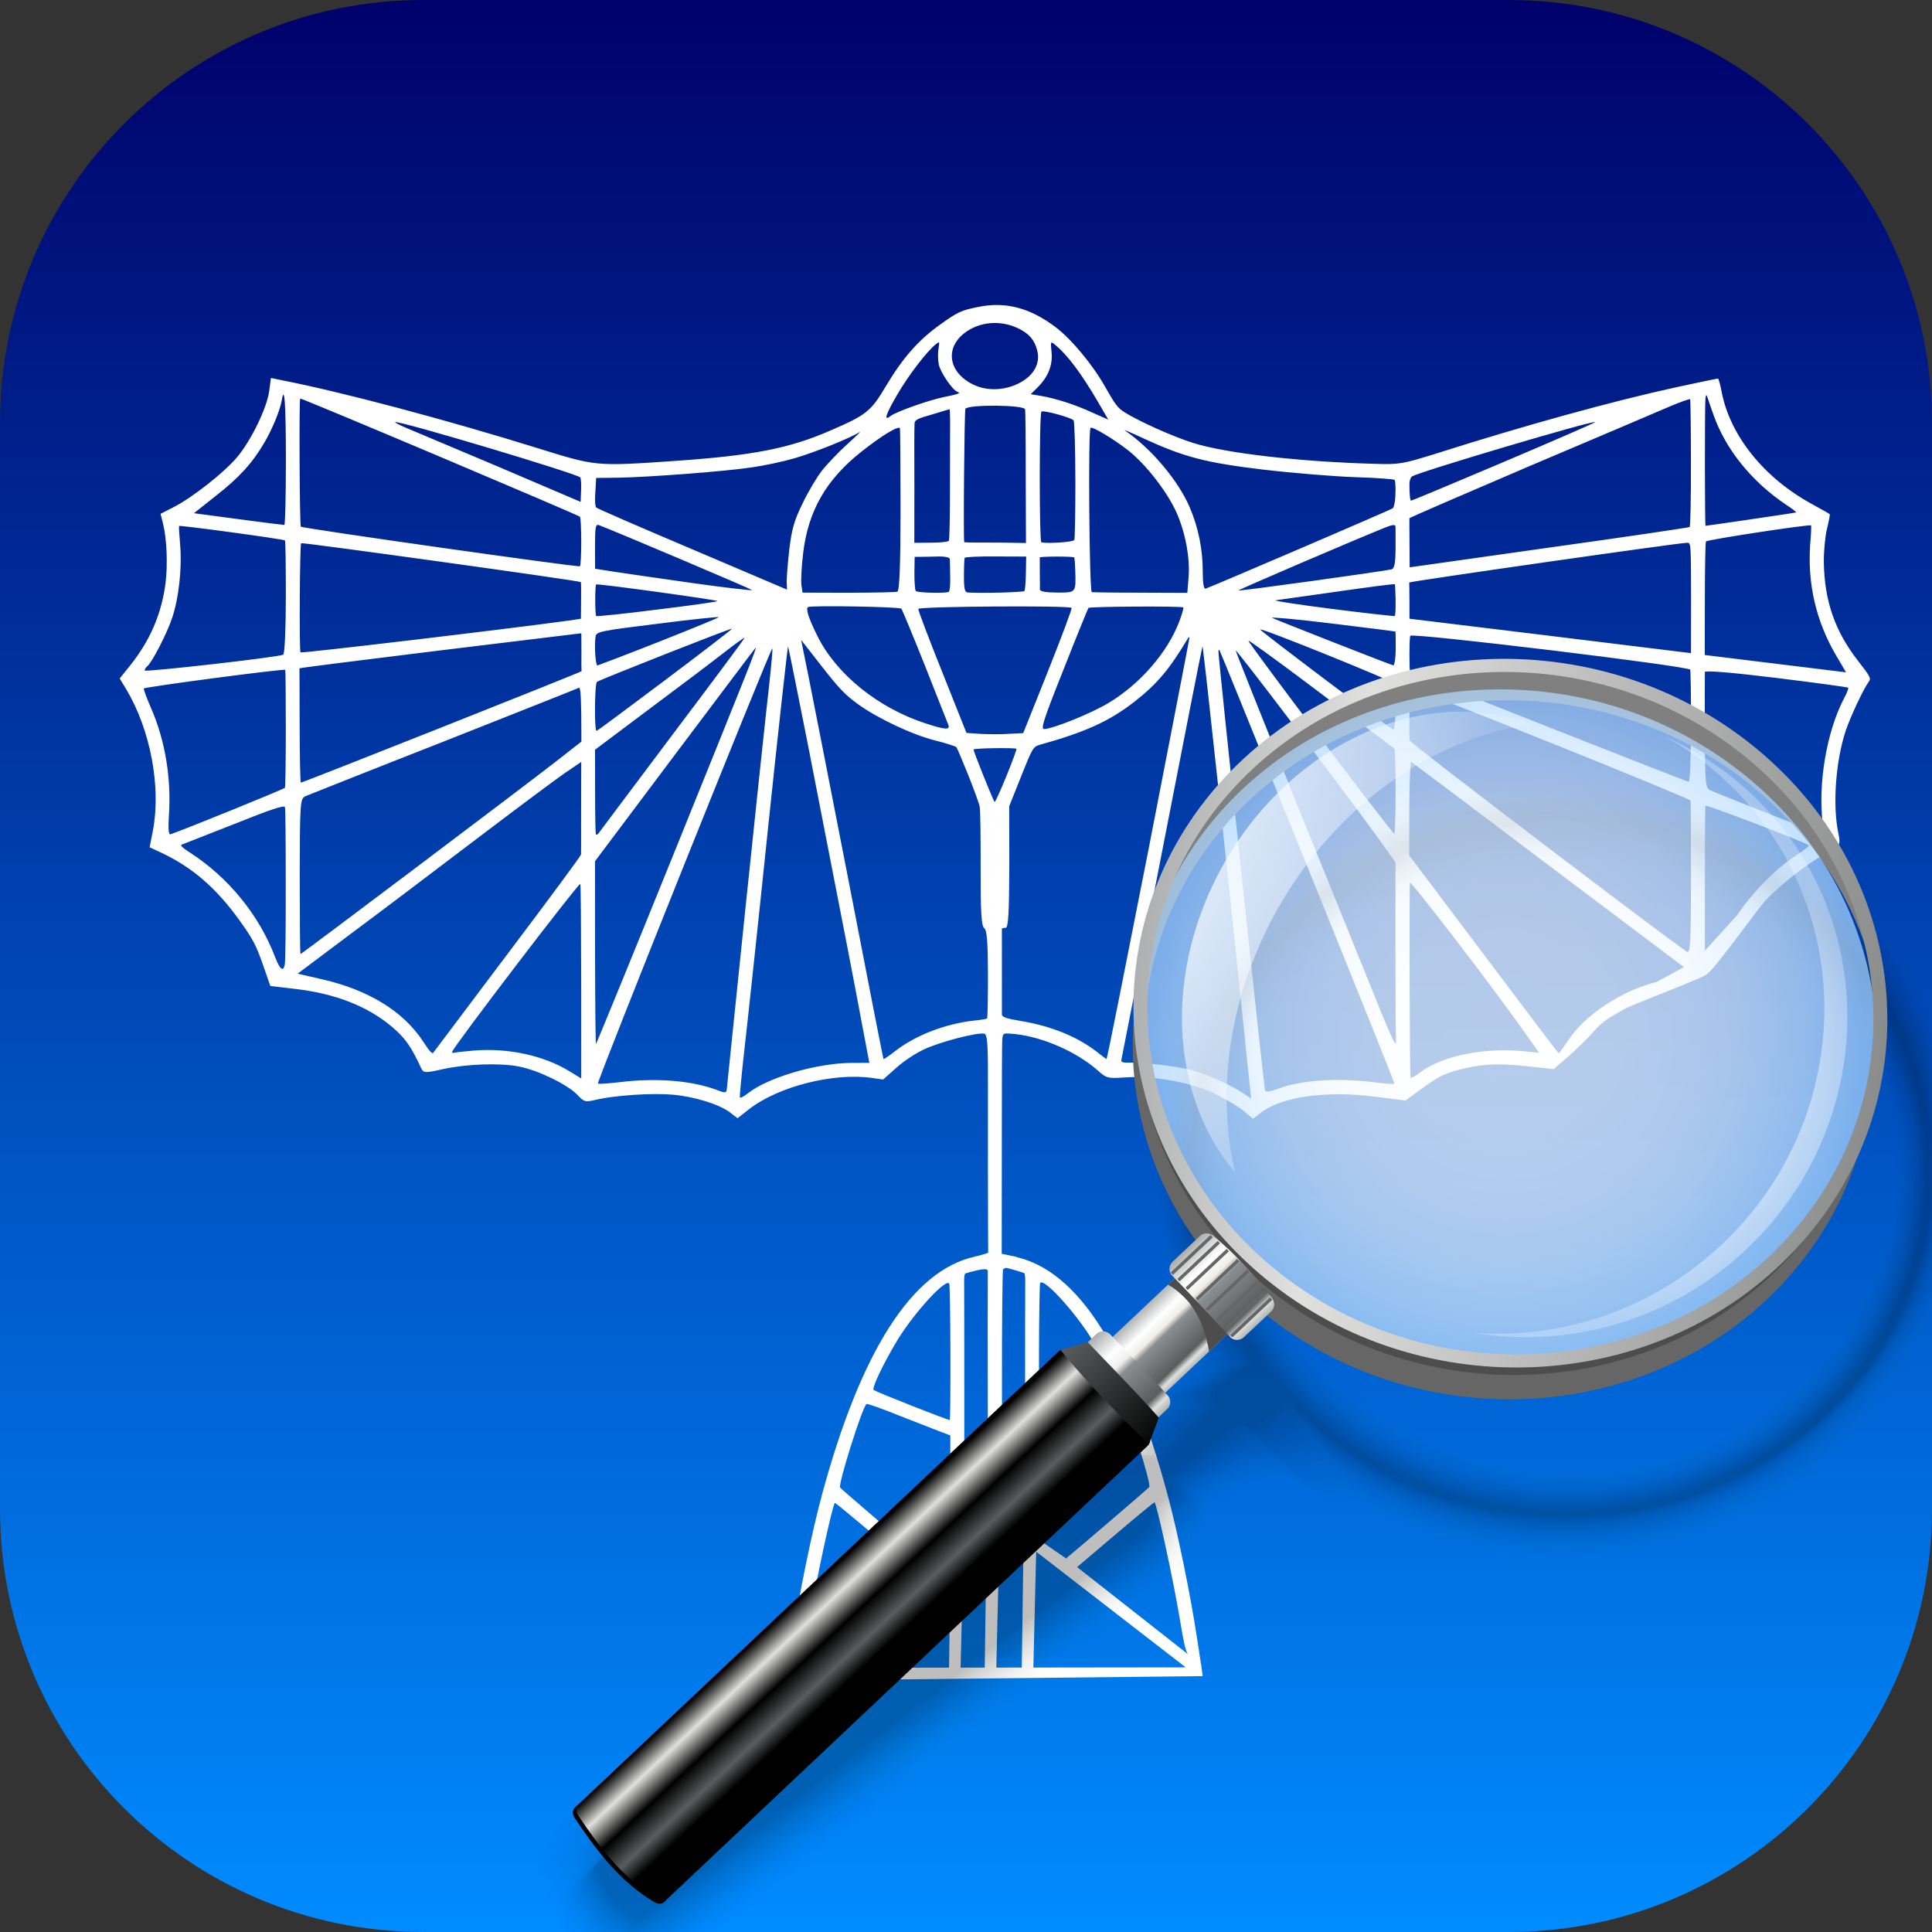 <?xml version="1.0" encoding="UTF-8" standalone="no"?>
<svg
   height="256"
   preserveAspectRatio="xMidYMid"
   viewBox="0 0 256 256"
   width="256"
   version="1.1"
   id="svg3"
   sodipodi:docname="aircraftdetective_logo.svg"
   xml:space="preserve"
   inkscape:version="1.4.2 (ebf0e940, 2025-05-08)"
   xmlns:inkscape="http://www.inkscape.org/namespaces/inkscape"
   xmlns:sodipodi="http://sodipodi.sourceforge.net/DTD/sodipodi-0.dtd"
   xmlns:xlink="http://www.w3.org/1999/xlink"
   xmlns="http://www.w3.org/2000/svg"
   xmlns:svg="http://www.w3.org/2000/svg"><rect x="0" y="0" width="256" height="256" fill="#333333" stroke="none"/><defs
     id="defs3"><clipPath
       id="SVGID_00000057147530462942974460000010007246700100245144_">
						<use
   xlink:href="#SVGID_00000008842467830618037370000008599518321374635408_"
   style="overflow:visible"
   id="use874" />
					</clipPath><clipPath
       id="SVGID_00000088840900149426178860000015118778273418972563_">
						<use
   xlink:href="#SVGID_00000179607145473903529810000013091984332890745502_"
   style="overflow:visible"
   id="use890" />
					</clipPath><clipPath
       id="SVGID_00000017501047973730273970000001125208051604579516_">
						<use
   xlink:href="#SVGID_00000007422837548470256490000008061668285239485569_"
   style="overflow:visible"
   id="use914" />
					</clipPath><rect
       id="SVGID_00000008842467830618037370000008599518321374635408_"
       x="132.4"
       y="91.6"
       width="480"
       height="476.5" /><rect
       id="SVGID_00000179607145473903529810000013091984332890745502_"
       x="132.4"
       y="91.6"
       width="480"
       height="476.5" /><rect
       id="SVGID_00000007422837548470256490000008061668285239485569_"
       x="132.4"
       y="91.6"
       width="480"
       height="476.5" /><radialGradient
       id="e"
       cx="191.015"
       cy="76.567"
       r="72.693"
       gradientUnits="userSpaceOnUse"><stop
         offset="0"
         stop-color="#fff"
         stop-opacity=".71"
         id="stop4" /><stop
         offset=".296"
         stop-color="#fcfeff"
         stop-opacity=".713"
         id="stop5" /><stop
         offset=".495"
         stop-color="#f3f9ff"
         stop-opacity=".715"
         id="stop6" /><stop
         offset=".666"
         stop-color="#e4f2ff"
         stop-opacity=".717"
         id="stop7" /><stop
         offset=".821"
         stop-color="#cfe7ff"
         stop-opacity=".718"
         id="stop8" /><stop
         offset=".964"
         stop-color="#b3daff"
         stop-opacity=".72"
         id="stop9" /><stop
         offset="1"
         stop-color="#abd6ff"
         stop-opacity=".72"
         id="stop10" /></radialGradient><linearGradient
       id="f"
       x1="86.786"
       x2="296.298"
       y1="64.37"
       y2="79.021"
       gradientUnits="userSpaceOnUse"
       gradientTransform="matrix(0.653,0.034,-0.034,0.653,72.868,130.698)"><stop
         offset="0"
         stop-color="#8b8e90"
         id="stop11" /><stop
         offset=".33"
         stop-color="#e0e0df"
         id="stop12" /><stop
         offset="1"
         stop-color="#757777"
         id="stop13" /></linearGradient><linearGradient
       id="g"
       x1="118.666"
       x2="130.631"
       y1="136.653"
       y2="147.811"
       gradientUnits="userSpaceOnUse"
       xlink:href="#b" /><linearGradient
       id="b"><stop
         offset="0"
         stop-color="#a7aaab"
         id="stop14" /><stop
         offset=".24"
         stop-color="#fff"
         id="stop15" /><stop
         offset=".37"
         stop-color="#efeeed"
         id="stop16" /><stop
         offset=".45"
         stop-color="#8b8e90"
         id="stop17" /><stop
         offset=".82"
         stop-color="#5a5d5e"
         id="stop18" /><stop
         offset=".9"
         stop-color="#e0e0df"
         id="stop19" /><stop
         offset="1"
         stop-color="#a7aaab"
         id="stop20" /></linearGradient><linearGradient
       id="h"
       x1="109.936"
       x2="125.53"
       y1="142.283"
       y2="156.825"
       gradientUnits="userSpaceOnUse"
       xlink:href="#b" /><linearGradient
       id="i"
       x1="70.956"
       x2="57.319"
       y1="207.491"
       y2="194.322"
       gradientUnits="userSpaceOnUse"><stop
         offset="0"
         id="stop25" /><stop
         offset=".201"
         stop-color="#5a5d5e"
         id="stop26" /><stop
         offset=".48"
         id="stop27" /><stop
         offset=".756"
         stop-color="#e0e0df"
         id="stop28" /><stop
         offset="1"
         id="stop29" /></linearGradient><linearGradient
       id="j"
       x1="105.607"
       x2="126.122"
       y1="142.994"
       y2="162.125"
       gradientUnits="userSpaceOnUse"><stop
         offset="0"
         stop-color="#5a5d5e"
         id="stop30" /><stop
         offset="1"
         id="stop31" /></linearGradient><linearGradient
       id="k"
       x1="128.497"
       x2="144.341"
       y1="122.77"
       y2="137.546"
       gradientUnits="userSpaceOnUse"
       xlink:href="#b" /><linearGradient
       id="l"
       x1="131.006"
       x2="165.65"
       y1="45.424"
       y2="60.222"
       gradientUnits="userSpaceOnUse"><stop
         offset="0"
         stop-color="#fff"
         stop-opacity=".71"
         id="stop39" /><stop
         offset=".875"
         stop-color="#fff"
         stop-opacity=".203"
         id="stop40" /><stop
         offset="1"
         stop-color="#fff"
         stop-opacity=".13"
         id="stop41" /></linearGradient><radialGradient
       id="m"
       cx="203.886"
       cy="69.25"
       r="51.76"
       gradientTransform="matrix(-0.661,-0.722,0.738,-0.675,297.22,275.368)"
       gradientUnits="userSpaceOnUse"><stop
         offset="0"
         stop-color="#fff"
         id="stop42" /><stop
         offset=".865"
         stop-color="#fff"
         stop-opacity=".377"
         id="stop43" /><stop
         offset="1"
         stop-color="#fff"
         stop-opacity=".28"
         id="stop44" /></radialGradient><radialGradient
       id="e-5"
       cx="191.015"
       cy="76.567"
       r="72.693"
       gradientUnits="userSpaceOnUse"
       gradientTransform="translate(-208.121,18.135)"><stop
         offset="0"
         stop-color="#fff"
         stop-opacity=".71"
         id="stop4-8" /><stop
         offset=".296"
         stop-color="#fcfeff"
         stop-opacity=".713"
         id="stop5-3" /><stop
         offset=".495"
         stop-color="#f3f9ff"
         stop-opacity=".715"
         id="stop6-0" /><stop
         offset=".666"
         stop-color="#e4f2ff"
         stop-opacity=".717"
         id="stop7-6" /><stop
         offset=".821"
         stop-color="#cfe7ff"
         stop-opacity=".718"
         id="stop8-2" /><stop
         offset=".964"
         stop-color="#b3daff"
         stop-opacity=".72"
         id="stop9-2" /><stop
         offset="1"
         stop-color="#abd6ff"
         stop-opacity=".72"
         id="stop10-5" /></radialGradient><linearGradient
       id="f-2"
       x1="86.786"
       x2="296.298"
       y1="64.37"
       y2="79.021"
       gradientUnits="userSpaceOnUse"
       gradientTransform="translate(-208.121,18.135)"><stop
         offset="0"
         stop-color="#8b8e90"
         id="stop11-2" /><stop
         offset=".33"
         stop-color="#e0e0df"
         id="stop12-7" /><stop
         offset="1"
         stop-color="#757777"
         id="stop13-1" /></linearGradient><linearGradient
       id="g-5"
       x1="118.666"
       x2="130.631"
       y1="136.653"
       y2="147.811"
       gradientUnits="userSpaceOnUse"
       xlink:href="#b"
       gradientTransform="translate(-208.121,18.135)" /><linearGradient
       id="h-6"
       x1="109.936"
       x2="125.53"
       y1="142.283"
       y2="156.825"
       gradientUnits="userSpaceOnUse"
       xlink:href="#b"
       gradientTransform="translate(-208.121,18.135)" /><linearGradient
       id="i-9"
       x1="70.956"
       x2="57.319"
       y1="207.491"
       y2="194.322"
       gradientUnits="userSpaceOnUse"
       gradientTransform="translate(-208.121,18.135)"><stop
         offset="0"
         id="stop25-5" /><stop
         offset=".201"
         stop-color="#5a5d5e"
         id="stop26-6" /><stop
         offset=".48"
         id="stop27-2" /><stop
         offset=".756"
         stop-color="#e0e0df"
         id="stop28-8" /><stop
         offset="1"
         id="stop29-5" /></linearGradient><linearGradient
       id="j-9"
       x1="105.607"
       x2="126.122"
       y1="142.994"
       y2="162.125"
       gradientUnits="userSpaceOnUse"
       gradientTransform="translate(-208.121,18.135)"><stop
         offset="0"
         stop-color="#5a5d5e"
         id="stop30-4" /><stop
         offset="1"
         id="stop31-3" /></linearGradient><linearGradient
       id="k-9"
       x1="128.497"
       x2="144.341"
       y1="122.77"
       y2="137.546"
       gradientUnits="userSpaceOnUse"
       xlink:href="#b"
       gradientTransform="translate(-208.121,18.135)" /><linearGradient
       id="l-0"
       x1="131.006"
       x2="165.65"
       y1="45.424"
       y2="60.222"
       gradientUnits="userSpaceOnUse"
       gradientTransform="translate(-208.121,18.135)"><stop
         offset="0"
         stop-color="#fff"
         stop-opacity=".71"
         id="stop39-5" /><stop
         offset=".875"
         stop-color="#fff"
         stop-opacity=".203"
         id="stop40-6" /><stop
         offset="1"
         stop-color="#fff"
         stop-opacity=".13"
         id="stop41-3" /></linearGradient><radialGradient
       id="m-6"
       cx="203.886"
       cy="69.25"
       r="51.76"
       gradientTransform="matrix(-0.661,-0.722,0.738,-0.675,89.099,293.503)"
       gradientUnits="userSpaceOnUse"><stop
         offset="0"
         stop-color="#fff"
         id="stop42-3" /><stop
         offset=".865"
         stop-color="#fff"
         stop-opacity=".377"
         id="stop43-0" /><stop
         offset="1"
         stop-color="#fff"
         stop-opacity=".28"
         id="stop44-8" /></radialGradient><radialGradient
       id="e-52"
       cx="191.015"
       cy="76.567"
       r="72.693"
       gradientUnits="userSpaceOnUse"
       gradientTransform="matrix(0.653,0.034,-0.034,0.653,72.868,130.698)"><stop
         offset="0"
         stop-color="#fff"
         stop-opacity=".71"
         id="stop4-2" /><stop
         offset=".296"
         stop-color="#fcfeff"
         stop-opacity=".713"
         id="stop5-7" /><stop
         offset=".495"
         stop-color="#f3f9ff"
         stop-opacity=".715"
         id="stop6-3" /><stop
         offset=".666"
         stop-color="#e4f2ff"
         stop-opacity=".717"
         id="stop7-7" /><stop
         offset=".821"
         stop-color="#cfe7ff"
         stop-opacity=".718"
         id="stop8-9" /><stop
         offset=".964"
         stop-color="#b3daff"
         stop-opacity=".72"
         id="stop9-0" /><stop
         offset="1"
         stop-color="#abd6ff"
         stop-opacity=".72"
         id="stop10-2" /></radialGradient><radialGradient
       id="m-3"
       cx="203.886"
       cy="69.25"
       r="51.76"
       gradientTransform="matrix(-0.407,-0.494,0.505,-0.416,257.668,320.828)"
       gradientUnits="userSpaceOnUse"><stop
         offset="0"
         stop-color="#fff"
         id="stop42-6" /><stop
         offset=".865"
         stop-color="#fff"
         stop-opacity=".377"
         id="stop43-5" /><stop
         offset="1"
         stop-color="#fff"
         stop-opacity=".28"
         id="stop44-5" /></radialGradient></defs><sodipodi:namedview
     id="namedview3"
     pagecolor="#ffffff"
     bordercolor="#000000"
     borderopacity="0.25"
     inkscape:showpageshadow="2"
     inkscape:pageopacity="0.0"
     inkscape:pagecheckerboard="0"
     inkscape:deskcolor="#d1d1d1"
     inkscape:zoom="2.0893282"
     inkscape:cx="186.18424"
     inkscape:cy="117.26257"
     inkscape:window-width="1728"
     inkscape:window-height="1051"
     inkscape:window-x="0"
     inkscape:window-y="38"
     inkscape:window-maximized="0"
     inkscape:current-layer="svg3" /><linearGradient
     id="a"
     x1="50%"
     x2="50%"
     y1="0%"
     y2="100%"><stop
       offset="0"
       stop-color="#17c9fb"
       id="stop1"
       style="stop-color:#000069;stop-opacity:1;" /><stop
       offset="1"
       stop-color="#1a74e8"
       id="stop2"
       style="stop-color:#008cff;stop-opacity:1;" /></linearGradient><path
     d="M 56.064,0 H 199.936 C 230.899,0 256,25.101 256,56.064 V 199.936 C 256,230.899 230.899,256 199.936,256 H 56.064 C 25.101,256 0,230.899 0,199.936 V 56.064 C 0,25.101 25.101,0 56.064,0 Z"
     fill="url(#a)"
     id="path2"
     inkscape:label="icon" /><path
     style="fill:#ffffff;fill-opacity:1;stroke:none;stroke-width:3.78;stroke-linecap:round;stroke-linejoin:bevel;stroke-miterlimit:4.1;paint-order:stroke fill markers"
     d="m 159.15,220.557 -17.85,-14.026 -6.93,-4.793 0.438,1.941 22.305,17.255 -40.916,0.049 -5.752,1.638 48.924,-0.527 z"
     id="path3"
     sodipodi:nodetypes="ccccccccc" /><path
     style="fill:#ffffff;fill-opacity:1;stroke:none;stroke-width:3.78;stroke-linecap:round;stroke-linejoin:bevel;stroke-miterlimit:4.1;paint-order:stroke fill markers"
     d="m 130.884,192.732 -0.415,29.096 1.525,0 0.757,-30.935 z"
     id="path4"
     sodipodi:nodetypes="ccccc" /><path
     style="fill:#ffffff;fill-opacity:1;stroke:none;stroke-width:3.78;stroke-linecap:round;stroke-linejoin:bevel;stroke-miterlimit:4.1;paint-order:stroke fill markers"
     d="m 126.157,192.663 -0.415,29.096 h 1.525 l 0.757,-30.935 z"
     id="path4-8"
     sodipodi:nodetypes="ccccc" /><path
     style="fill:#ffffff;fill-opacity:1;stroke:none;stroke-width:3.78;stroke-linecap:round;stroke-linejoin:bevel;stroke-miterlimit:4.1;paint-order:stroke fill markers"
     d="m 135.791,192.853 -0.415,29.096 h 1.525 l 0.757,-30.935 z"
     id="path4-2"
     sodipodi:nodetypes="ccccc" /><path
     d="m 134.565,166.542 c 8.29,1.837 14.969,12.353 20.127,31.453 1.331,4.9 3.049,13.295 3.939,19.187 l 0.544,3.58 -1.037,-0.81 c -0.991,-0.774 -1.057,-0.975 -1.822,-5.507 -0.869,-5.207 -3.078,-15.396 -3.347,-15.384 -0.1,0.033 -2.467,1.97 -5.24,4.332 l -5.076,4.311 -0.815,-0.525 c -0.745,-0.471 -0.756,-0.553 -0.262,-0.947 1.552,-1.274 10.527,-8.961 10.707,-9.191 0.306,-0.392 -2.932,-10.642 -3.485,-11.074 -0.115,-0.09 -2.072,0.609 -4.354,1.535 -2.288,0.885 -4.752,1.855 -5.448,2.128 l -1.315,0.495 0.018,5.916 c 0.006,3.271 0.014,6.395 -0.043,6.944 l -0.025,0.982 -0.899,-0.702 -0.899,-0.702 -0.002,-15.628 c -0.012,-8.583 0.015,-16.172 0.016,-16.839 0.019,-0.69 -0.015,-1.311 -0.13,-1.401 -0.092,-0.072 -1.981,-0.617 -2.732,-0.795 -0.985,-0.212 0.614,-1.592 1.581,-1.357 z m 3.108,12.664 c -0.013,4.815 0.019,8.812 0.088,8.866 0.115,0.09 9.556,-3.632 10.077,-3.967 0.308,-0.205 -1.316,-3.589 -3.225,-6.751 -2.308,-3.696 -6.467,-8.208 -6.795,-7.313 -0.057,0.215 -0.138,4.309 -0.146,9.165 z"
     id="path1"
     style="display:inline;fill:#ffffff;fill-opacity:1;stroke:none;stroke-width:0.029"
     inkscape:label="glider"
     sodipodi:nodetypes="ccccsccccccssccccccccccccccccsscc" /><path
     d="m 240.118,66.803 c -6.328,-3.444 -10.796,-8.973 -11.963,-14.742 -0.184,-1.044 -0.435,-1.887 -0.517,-1.897 -0.082,-0.01 -2.477,0.488 -5.367,1.112 -8.413,1.822 -20.319,5.111 -32.029,8.841 -4.268,1.33 -4.845,1.447 -7.855,1.349 -10.157,-0.268 -19.997,-1.413 -24.289,-2.774 -2.649,-0.825 -7.23,-2.888 -9.067,-4.051 -0.948,-0.596 -1.231,-1.005 -2.552,-3.314 -1.638,-2.952 -4.508,-6.388 -6.605,-7.979 -3.433,-2.589 -6.685,-3.425 -10.321,-2.663 -2.18,0.441 -2.62,0.637 -4.859,2.237 -3.035,2.149 -5.049,4.464 -7.383,8.366 -1.891,3.185 -2.542,3.73 -7.27,5.754 -5.418,2.377 -10.326,3.316 -20.393,4.018 -10.844,0.752 -10.634,0.736 -18.422,-1.679 -12.021,-3.747 -25.885,-7.429 -33.82,-8.987 l -1.504,-0.31 -0.24,1.783 c -0.313,2.212 -2.354,6.441 -4.211,8.672 -1.686,2.023 -5.886,5.341 -8.4,6.637 l -1.778,0.907 0.336,1.333 c 0.502,2.02 0.627,5.411 0.325,7.875 -0.545,4.101 -2.056,7.582 -4.643,10.828 l -1.428,1.783 0.883,1.463 c 3.195,5.372 4.607,12.881 3.522,18.665 l -0.441,2.238 1.518,0.707 c 4.098,1.92 7.283,4.666 10.345,8.917 1.817,2.515 2.237,3.338 3.117,5.842 l 1.017,2.917 3.307,0.385 c 5.401,0.642 9.653,2.331 12.879,5.082 1.678,1.435 2.46,2.532 3.811,5.448 0.299,0.62 0.527,0.627 2.927,0.088 3.146,-0.676 7.479,-0.832 10.022,-0.332 2.484,0.472 6.318,2.339 7.655,3.67 1.034,1.085 1.098,1.072 2.664,0.702 2.464,-0.552 7.255,-0.88 9.998,-0.648 2.907,0.253 6.139,1.254 7.611,2.331 l 1.028,0.793 1.521,-1.188 c 3.872,-3.025 11.248,-4.891 16.365,-4.138 l 1.414,0.194 1.662,-1.484 c 1.098,-0.97 2.392,-1.832 3.701,-2.484 1.994,-0.964 7.098,-2.317 8.05,-2.095 0.346,0.063 0.47,1.266 0.468,5.017 -0.019,4.394 0.011,23.672 0.034,23.988 -0.028,0.059 -0.807,0.297 -1.774,0.532 -8.29,1.837 -15.095,12.462 -20.253,31.561 -1.331,4.9 -3.049,13.295 -3.939,19.187 l -0.544,3.58 1.037,-0.81 c 0.991,-0.774 1.057,-0.975 1.822,-5.507 0.869,-5.207 3.078,-15.396 3.347,-15.384 0.1,0.033 2.467,1.97 5.24,4.332 l 5.076,4.311 0.815,-0.525 c 0.745,-0.471 0.756,-0.553 0.262,-0.947 -1.552,-1.274 -10.527,-8.961 -10.707,-9.191 -0.306,-0.392 2.932,-10.642 3.485,-11.074 0.115,-0.09 2.072,0.609 4.354,1.535 2.288,0.885 4.752,1.855 5.448,2.128 l 1.315,0.495 -0.018,5.916 c -0.006,3.271 -0.014,6.395 0.043,6.944 l 0.025,0.982 0.899,-0.702 0.899,-0.702 0.002,-15.628 c 0.012,-8.583 -0.015,-16.172 -0.016,-16.839 -0.019,-0.69 0.015,-1.311 0.13,-1.401 0.092,-0.072 0.825,-0.274 1.577,-0.452 0.985,-0.212 1.441,-0.198 1.424,0.112 -0.037,6.413 0.017,31.425 0.089,31.517 0.054,0.069 0.482,-0.191 0.966,-0.569 0.835,-0.689 0.858,-0.707 0.822,-15.86 -0.013,-8.378 0.062,-15.266 0.154,-15.338 0.277,-0.216 3.291,-1.346 1.399,-1.724 l -1.586,-0.32 0.013,-13.855 c -0.004,-7.606 0.013,-14.189 0.068,-14.64 0.096,-0.78 0.096,-0.78 1.743,-0.619 3.7,0.413 8.068,2.345 10.854,4.771 1.221,1.088 1.321,1.121 3.653,0.969 3.781,-0.244 8.654,0.625 11.766,2.091 1.436,0.697 3.223,1.75 3.925,2.316 l 1.285,1.075 1.06,-0.828 c 2.738,-2.102 8.654,-2.938 15.136,-2.101 l 4,0.512 2.336,-1.714 c 1.852,-1.335 2.72,-1.791 4.233,-2.231 3.171,-0.882 5.567,-1.046 9.39,-0.618 l 3.682,0.39 1.887,-1.623 c 1.029,-0.915 2.494,-2.319 3.243,-3.165 1.167,-1.357 1.715,-1.748 4.221,-3.149 1.586,-0.868 10.28,-4.029 11.004,-4.67 l -3.11,-0.904 -3.618,1.973 c -4.554,1.108 -9.562,4.39 -11.701,7.732 -0.66,0.961 -1.212,1.727 -1.253,1.721 -0.082,-0.01 -4.564,-5.936 -9.972,-13.143 l -9.854,-13.087 0.017,-6.249 c 0.003,-3.417 0.135,-6.193 0.253,-6.137 0.136,0.079 8.302,6.208 18.179,13.672 l 17.948,13.518 3.11,0.904 -0.321,-3.083 -2.2e-4,-9.502 c -0.009,-5.19 0.028,-9.561 0.066,-9.702 0.066,-0.2 13.461,4.924 13.713,5.247 0.072,0.092 -0.758,0.74 -1.821,1.423 -2.628,1.719 -5.679,4.845 -7.669,7.81 l -4.289,4.724 0.321,3.083 c 1.05,-0.746 6.844,-8.829 7.681,-9.706 1.827,-1.984 5.907,-5.172 7.588,-5.965 2.255,-1.057 2.455,-1.324 2.094,-2.973 -0.78,-3.659 -0.37,-9.547 0.984,-13.611 0.653,-1.92 2.371,-5.564 3.044,-6.461 0.325,-0.439 0.227,-0.66 -1.412,-2.757 -3.061,-3.918 -4.463,-7.945 -4.541,-13.081 -0.016,-1.398 0.162,-3.356 0.416,-4.408 0.249,-1.011 0.419,-1.886 0.365,-1.956 -0.054,-0.069 -1.107,-0.657 -2.337,-1.329 z m -0.258,5.324 c -0.371,5.226 0.774,10.159 3.39,14.648 l 1.362,2.313 -9.361,-1.149 -9.361,-1.149 0.012,-7.396 c 0.002,-4.084 0.068,-7.514 0.147,-7.65 0.153,-0.231 13.786,-2.308 13.93,-2.124 0.036,0.046 4e-5,1.188 -0.12,2.507 z M 227.048,54.967 c 1.606,4.573 5.042,8.829 9.584,11.887 0.812,0.516 1.418,1.008 1.372,1.044 -0.069,0.054 -11.527,1.731 -12.012,1.776 -0.105,0.008 -0.112,-16.058 -0.011,-16.88 0.089,-0.552 0.112,-0.57 0.297,-0.047 0.106,0.326 0.442,1.325 0.769,2.22 z m -2.993,6.384 c 0.02,4.587 -0.074,8.409 -0.166,8.481 -0.092,0.072 -8.475,1.314 -18.651,2.732 l -18.449,2.611 -0.022,-3.212 c -0.017,-1.732 -0.017,-3.253 -0.012,-3.294 -0.013,-0.064 7.117,-3.148 15.826,-6.871 8.704,-3.682 17.059,-7.241 18.555,-7.89 1.474,-0.632 2.758,-1.078 2.812,-1.009 0.054,0.069 0.106,3.889 0.108,8.452 z m 20.331,31.106 c -2.358,4.441 -3.536,11.485 -2.852,16.778 l 0.193,1.482 -1.846,-0.748 c -3.525,-1.329 -12.583,-4.941 -13.274,-5.256 -0.632,-0.286 -0.684,-0.876 -0.71,-7.797 -0.017,-4.107 7.9e-4,-7.647 0.008,-7.875 0.007,-0.228 3.658,0.074 9.447,0.785 5.214,0.64 9.497,1.229 9.551,1.298 0.054,0.069 -0.168,0.688 -0.518,1.333 z M 199.233,61.22 c -6.661,2.829 -12.174,5.131 -12.256,5.121 -0.146,0.003 -0.218,-0.944 -0.22,-2.277 0.004,-0.375 0.16,-0.793 0.321,-0.919 0.714,-0.558 24.308,-7.559 24.285,-7.208 -0.01,0.082 -5.469,2.454 -12.13,5.283 z m 24.844,18.449 -0.011,6.875 -18.639,-2.289 -18.662,-2.271 -0.005,-2.334 c -0.008,-1.293 -0.018,-2.398 -0.031,-2.463 -0.003,-0.146 35.82,-5.27 36.757,-5.26 0.585,-0.012 0.574,-0.263 0.592,7.741 z m -0.01,16.71 c -0.009,3.979 -0.138,7.234 -0.302,7.214 -0.369,-0.045 -36.8,-14.416 -36.908,-14.554 -0.144,-0.184 -0.123,-4.433 0.005,-4.792 0.179,-0.437 36.951,4.016 37.101,4.493 0.057,0.215 0.118,3.619 0.104,7.639 z m -0.002,20.045 c -0.002,8.168 -0.091,9.907 -0.523,9.688 -1.538,-0.877 -36.716,-27.658 -36.757,-27.997 -0.136,-1.267 0.039,-6.934 0.221,-6.891 0.967,0.098 36.99,14.564 36.996,14.857 0.039,0.192 0.049,4.861 0.064,10.343 z m -39.165,-50.984 c -0.005,0.895 -0.176,1.77 -0.36,1.914 -0.277,0.216 -23.548,10.195 -24.791,10.646 -0.238,0.075 -0.376,-0.671 -0.377,-2.192 0.011,-2.978 -0.572,-5.863 -1.719,-8.567 -1.503,-3.539 -5.122,-7.839 -8.603,-10.204 -0.29,-0.182 0.801,0.265 2.396,1.023 5.444,2.502 8.208,3.237 15.909,4.162 3.964,0.466 9.473,0.913 12.254,1.005 2.74,0.086 5.095,0.251 5.185,0.366 0.09,0.115 0.153,0.957 0.107,1.847 z m 0.021,7.296 c -0.017,1.832 -0.148,2.566 -0.497,2.69 -0.779,0.238 -20.344,2.941 -20.329,2.817 -0.008,-0.105 14.642,-6.391 19.291,-8.279 1.097,-0.449 1.5,-0.503 1.523,-0.188 0.011,0.251 0.014,1.585 0.011,2.96 z m 0.005,6.752 c 0.01,1.106 -0.024,2.06 -0.116,2.132 -0.069,0.054 -3.851,-0.369 -8.385,-0.946 -4.534,-0.578 -7.868,-1.091 -7.383,-1.136 0.467,-0.068 4.178,-0.591 8.291,-1.17 4.072,-0.584 7.44,-1.024 7.494,-0.955 0.036,0.046 0.066,0.987 0.099,2.075 z m 0.017,6.482 c -0.005,1.229 -0.167,2.209 -0.331,2.189 -0.287,-0.035 -15.017,-5.824 -16.044,-6.283 -0.336,-0.145 3.21,0.165 7.849,0.735 4.639,0.57 8.457,1.038 8.493,1.085 0.018,0.023 0.038,1.047 0.033,2.275 z m -0.032,7.893 c 0.014,1.585 -0.143,2.858 -0.284,2.82 -0.369,-0.045 -17.647,-13.085 -17.645,-13.273 0.035,-0.287 17.841,6.921 17.888,7.218 0.016,0.21 0.045,1.672 0.04,3.235 z m 0.014,11.087 c 0.002,3.042 -0.073,5.513 -0.178,5.521 -0.305,-0.058 -19.506,-25.441 -19.321,-25.585 0.069,-0.054 3.476,2.406 7.598,5.496 4.08,3.085 8.333,6.295 9.502,7.126 1.146,0.849 2.156,1.619 2.228,1.711 0.113,0.097 0.175,2.647 0.172,5.73 z m -39.364,-51.571 1.29,2.221 -2.036,-0.896 c -2.386,-1.106 -4.853,-1.888 -6.831,-2.235 l -1.409,-0.236 0.901,-0.89 c 1.4,-1.391 2.025,-2.919 1.863,-4.647 -0.139,-1.413 -0.129,-1.495 0.382,-1.078 1.706,1.376 3.533,3.809 5.84,7.76 z m 10.357,14.587 c 1.171,2.686 1.786,5.991 1.573,8.57 l -0.165,2.022 -6.144,-0.025 c -3.376,0.002 -6.308,-0.045 -6.513,-0.07 -0.328,-0.04 -0.506,-21.504 -0.16,-21.774 0.254,-0.198 3.048,1.479 4.95,2.962 2.395,1.878 5.253,5.583 6.46,8.315 z M 137.419,46.379 c 0.535,1.92 -0.623,3.716 -2.968,4.657 -1.863,0.751 -3.9,0.709 -5.531,-0.096 -3.202,-1.581 -3.751,-4.753 -1.146,-6.788 1.959,-1.531 4.762,-1.791 7.143,-0.644 1.436,0.697 2.13,1.491 2.502,2.87 z m 5.073,17.23 c 0.006,4.189 -0.058,7.765 -0.142,7.942 -0.076,0.282 -3.752,0.519 -4.371,0.297 -0.277,-0.117 -0.278,-17.079 0.021,-17.313 0.277,-0.216 3.965,0.799 4.253,1.168 0.126,0.161 0.231,3.717 0.238,7.906 z m 39.283,46.29 3.134,4.344 -0.003,11.398 c 7.9e-4,6.272 0.025,11.672 0.067,12.011 0.152,1.477 -0.402,0.388 -2.747,-5.463 -1.408,-3.465 -6.138,-15.173 -10.536,-26.027 -4.374,-10.872 -7.962,-19.835 -7.947,-19.959 0.03,-0.246 13.125,16.989 18.032,23.697 z m 20.085,26.658 2.077,2.943 -1.894,-0.191 c -5.411,-0.56 -11.076,0.599 -14.049,2.922 -0.53,0.414 -1.017,0.646 -1.089,0.554 -0.126,-0.161 -0.185,-24.798 -0.082,-25.807 0.05,-0.411 10.65,13.393 15.037,19.579 z M 170.69,108.538 c 12.277,30.346 14.075,34.88 14.055,35.044 -0.01,0.082 -1.005,0.043 -2.214,-0.126 -5.127,-0.671 -10.082,-0.363 -13.056,0.772 -1.22,0.434 -1.751,0.514 -1.862,0.23 -0.132,-0.454 -6.213,-57.503 -6.16,-58.101 -0.016,-0.21 0.058,-0.305 0.13,-0.213 0.072,0.092 4.168,10.18 9.107,22.393 z M 156.255,82.365 c -1.569,4.121 -5.23,8.318 -9.435,10.823 -2.36,1.398 -7.247,3.361 -8.463,3.42 -0.48,0.004 -0.1,-1.221 2.576,-7.914 1.727,-4.393 3.217,-8.044 3.292,-8.139 0.148,-0.19 12.41,-0.268 12.572,-0.061 0.054,0.069 -0.175,0.916 -0.542,1.871 z m -20.341,-19.147 0.032,8.735 -1.58,-0.027 c -0.831,-0.019 -2.663,-0.035 -4.038,-0.037 -1.398,0.016 -2.54,-0.02 -2.558,-0.043 -0.144,-0.184 0.018,-17.459 0.149,-17.673 0.386,-0.599 7.713,-0.532 7.911,0.055 0.044,0.151 0.089,4.199 0.084,8.991 z m 29.766,81.378 0.107,0.993 -0.979,-0.683 c -1.577,-1.069 -4.813,-2.55 -6.83,-3.089 -1.853,-0.519 -6.475,-1.066 -8.439,-1.015 -0.713,0.037 -1.031,-0.085 -0.96,-0.326 0.048,-0.223 2.484,-12.593 5.378,-27.512 2.894,-14.918 5.32,-27.206 5.376,-27.324 0.102,-0.154 3.692,33.23 6.347,58.957 z m -13.525,-31.895 c -2.994,15.219 -5.458,27.648 -5.54,27.638 -0.041,-0.005 -0.612,-0.45 -1.277,-0.969 -2.626,-2.031 -6.1,-3.437 -10.185,-4.105 -1.696,-0.271 -2.397,-0.503 -2.398,-0.836 0.019,-1.685 -0.017,-11.233 -0.002,-11.357 0.01,-0.082 0.225,-0.139 0.495,-0.127 0.357,-0.019 0.465,-1.922 0.49,-8.066 l -0.013,-8.045 1.567,-3.933 c 1.505,-3.774 1.613,-3.969 2.497,-4.215 6.063,-1.694 9.218,-3.119 12.56,-5.73 2.95,-2.305 4.585,-4.25 6.97,-8.229 0.21,-0.349 0.302,-0.421 0.267,-0.134 -0.007,0.228 -2.478,12.886 -5.431,28.109 z M 124.391,48.28 c 0.189,1.003 1.793,3.387 2.471,3.637 0.501,0.166 0.193,0.295 -1.794,0.697 -1.987,0.402 -6.322,1.933 -7.059,2.509 -0.968,0.756 -0.665,-0.186 0.892,-2.849 1.505,-2.587 3.935,-5.747 5.111,-6.666 0.507,-0.396 0.484,-0.378 0.34,0.625 -0.089,0.552 -0.076,1.47 0.04,2.047 z m 18.094,27.435 c 0.068,2.842 0.114,2.806 -2.449,2.804 -1.416,-0.007 -2.232,-0.149 -2.243,-0.4 0.007,-0.228 0.005,-1.229 -0.015,-2.252 0.021,-1.018 -0.014,-1.919 -0.005,-2.001 -0.003,-0.146 4.438,-0.164 4.564,-0.002 0.054,0.069 0.117,0.91 0.148,1.852 z M 125.875,64.194 c 0.014,3.961 -0.066,7.327 -0.145,7.463 -0.079,0.136 -1.136,0.256 -2.365,0.251 l -2.211,0.02 0.006,-7.688 c -0.025,-4.212 -0.01,-7.898 0.026,-8.186 0.027,-0.393 0.473,-0.63 2.306,-1.134 1.233,-0.37 2.292,-0.677 2.315,-0.695 0.046,-0.036 0.076,0.572 0.085,1.344 -0.009,0.749 -0.008,4.646 -0.017,8.625 z m 12.986,24.745 -3.279,8.203 -1.824,0.089 c -1.011,0.084 -2.696,0.065 -3.774,0.016 l -1.922,-0.132 -3.201,-8.04 c -1.772,-4.406 -3.204,-8.187 -3.179,-8.392 0.04,-0.328 20.042,-0.477 20.312,-0.132 0.072,0.092 -1.328,3.859 -3.134,8.388 z m -3.112,-10.634 c -0.084,0.177 -5.645,0.328 -7.526,0.201 -0.393,-0.027 -0.501,-0.499 -0.495,-2.249 -4e-5,-1.188 0.049,-2.265 0.1,-2.342 0.056,-0.118 1.921,-0.202 4.127,-0.181 l 4.02,0.014 -0.039,2.183 c -0.018,1.165 -0.108,2.237 -0.187,2.373 z M 119.326,67.641 c -0.007,7.355 -0.141,10.651 -0.425,10.762 -0.238,0.075 -3.163,0.133 -6.498,0.14 l -6.062,-0.015 -0.148,-0.998 c -0.081,-0.531 0.01,-2.458 0.232,-4.264 0.663,-5.566 3.049,-9.732 7.71,-13.41 2.679,-2.13 4.974,-3.515 5.111,-3.102 0.044,0.151 0.07,5.03 0.08,10.887 z m -10.442,-5.241 c -0.668,0.856 -1.823,2.798 -2.553,4.333 -1.113,2.28 -1.414,3.369 -1.747,6.078 -0.204,1.829 -0.359,3.769 -0.342,4.313 l 0.043,1.005 -12.515,-5.329 c -6.874,-2.907 -12.61,-5.403 -12.759,-5.547 -0.154,-0.102 -0.207,-1.026 -0.122,-2.057 l 0.104,-1.863 2.942,-0.035 c 4.03,-0.068 14.23,-0.837 17.777,-1.38 1.634,-0.237 4.18,-0.779 5.651,-1.223 2.635,-0.76 7.459,-2.71 8.55,-3.451 0.272,-0.175 -0.463,0.547 -1.659,1.63 -1.196,1.083 -2.703,2.669 -3.371,3.524 z m 17.02,13.946 c 0.038,1.047 -0.055,1.973 -0.17,2.063 -0.3,0.234 -4.186,0.153 -4.384,-0.101 -0.113,-0.097 -0.187,-1.19 -0.187,-2.378 l 0.034,-2.142 0.959,-0.007 c 0.544,-0.017 1.585,-0.014 2.339,-0.046 0.731,-0.014 1.337,0.143 1.358,0.313 0.016,0.21 0.036,1.234 0.051,2.298 z m 7.461,26.463 c -0.776,1.905 -1.465,3.446 -1.57,3.454 -0.141,-0.038 -2.806,-6.679 -2.793,-6.948 0.002,-0.187 5.553,-0.256 5.679,-0.095 0.054,0.069 -0.54,1.684 -1.316,3.589 z M 122.57,88.231 c 1.571,4.006 2.974,7.512 3.085,7.797 0.266,0.72 -0.396,0.681 -2.94,-0.153 -6.294,-2.023 -11.871,-6.5 -14.393,-11.582 -1.188,-2.375 -1.606,-3.719 -1.235,-3.861 0.674,-0.23 12.152,-0.029 12.35,0.224 0.126,0.161 1.539,3.585 3.133,7.574 z m 5.757,14.543 c 0.764,1.927 1.45,3.804 1.492,4.142 0.083,0.344 0.132,4.017 0.12,8.183 -0.011,5.687 0.104,7.639 0.471,7.872 0.362,0.274 0.486,1.81 0.501,6.104 0.005,3.189 -0.049,5.828 -0.118,5.882 -0.069,0.054 -0.879,0.205 -1.785,0.281 -3.783,0.432 -7.72,1.949 -10.416,4.055 -0.807,0.63 -1.488,1.088 -1.524,1.042 -0.036,-0.046 -2.052,-10.275 -4.457,-22.76 -2.428,-12.467 -4.875,-24.957 -5.432,-27.714 l -1.024,-5.064 2.755,3.526 c 2.305,2.95 3.045,3.708 4.708,4.933 2.659,1.931 7.307,4.127 10.382,4.88 1.394,0.359 2.618,0.738 2.726,0.877 0.108,0.138 0.82,1.809 1.601,3.76 z M 91.806,77.264 c -4.424,-0.627 -9.153,-1.311 -10.503,-1.519 l -2.453,-0.385 -0.006,-3.001 c 0.007,-2.604 0.07,-2.95 0.548,-2.767 2.706,1.041 20.094,8.427 20.261,8.593 0.113,0.097 -3.423,-0.295 -7.847,-0.922 z m 15.223,21.289 c 5.401,27.627 6.224,31.958 7.166,37.012 l 0.999,5.269 -2.481,0.008 c -4.528,0.048 -10.903,1.912 -13.554,3.983 -0.53,0.414 -1.045,0.705 -1.117,0.613 -0.072,-0.092 0.212,-2.912 0.584,-6.284 0.395,-3.39 1.838,-16.84 3.19,-29.885 1.375,-13.063 2.552,-23.67 2.606,-23.601 0.054,0.069 1.216,5.88 2.606,12.885 z m -8.224,21.495 c -1.339,13.109 -2.497,24.073 -2.51,24.342 -0.032,0.434 -0.284,0.444 -1.257,0.054 -3.325,-1.263 -8.048,-1.655 -12.957,-1.049 -1.459,0.175 -2.739,0.247 -2.857,0.191 -0.213,-0.13 22.757,-57.384 23.103,-57.654 0.092,-0.072 -0.126,2.214 -0.438,5.093 -0.33,2.856 -1.728,15.937 -3.084,29.023 z M 87.083,80.769 c -4.383,0.566 -8.032,0.931 -8.086,0.862 -0.162,-0.207 -0.168,-4.063 -0.006,-4.189 0.184,-0.144 16.084,2.058 16.087,2.204 -0.01,0.082 -3.616,0.598 -7.994,1.123 z m 2.496,31.604 c -5.746,14.214 -10.536,25.899 -10.605,25.953 -0.069,0.054 -0.112,-5.369 -0.126,-12.039 l -0.006,-12.17 10.564,-14.081 c 5.827,-7.744 10.633,-14.135 10.702,-14.189 0.31,-0.316 -1.101,3.199 -10.529,26.525 z m -0.517,-14.962 c -5.233,6.984 -9.641,12.84 -9.743,12.994 -0.125,0.172 -0.282,0.257 -0.354,0.165 -0.072,-0.092 -0.111,-2.66 -0.112,-5.702 l -0.01,-5.523 7.161,-5.372 c 3.944,-2.933 8.423,-6.321 9.922,-7.492 1.521,-1.188 2.733,-2.061 2.718,-1.938 -0.015,0.123 -4.33,5.907 -9.581,12.868 z m -0.916,-7.301 c -4.935,3.707 -9.018,6.748 -9.1,6.738 -0.31,-0.017 -0.257,-6.22 0.047,-6.495 0.346,-0.27 17.821,-7.168 17.911,-7.053 0.036,0.046 -3.946,3.12 -8.858,6.81 z m -0.814,-5.08 c -4.337,1.718 -8.007,3.101 -8.158,3.145 -0.274,0.029 -0.439,-2.7 -0.257,-3.845 0.099,-0.634 0.676,-0.751 8.228,-1.678 4.447,-0.579 8.097,-0.944 8.11,-0.88 -0.01,0.082 -3.585,1.539 -7.922,3.257 z m -10.336,-20.023 -0.058,1.493 -11.028,-4.709 c -6.083,-2.56 -11.629,-4.908 -12.343,-5.204 -0.732,-0.319 -1.258,-0.613 -1.212,-0.649 0.369,-0.288 24.165,6.843 24.543,7.327 0.085,0.156 0.135,0.933 0.099,1.742 z m 0.022,6.775 c -0.002,1.708 -0.078,3.179 -0.17,3.251 -0.207,0.162 -36.807,-5.019 -36.987,-5.25 -0.162,-0.207 -0.245,-16.846 -0.083,-16.972 0.138,-0.108 36.784,15.394 37.064,15.657 0.113,0.097 0.16,1.582 0.177,3.314 z m -0.021,7.811 -0.023,2.393 -1.593,0.242 c -8.583,1.176 -35.522,4.369 -35.566,4.218 -0.178,-0.418 -0.095,-14.327 0.089,-14.471 0.161,-0.126 36.918,4.97 37.062,5.155 0.036,0.046 0.046,1.152 0.031,2.463 z m 0.061,9.343 c -0.015,0.123 -36.88,14.746 -37.195,14.77 -0.082,-0.01 -0.143,-3.414 -0.16,-7.521 -0.012,-4.148 -0.009,-7.565 -0.022,-7.629 0.028,-0.059 8.409,-1.114 18.67,-2.375 l 18.678,-2.27 0.013,2.44 c -0.02,1.352 0.003,2.522 0.016,2.586 z m -0.036,5.893 0.015,3.44 -3.365,2.629 c -4.126,3.223 -33.701,25.513 -33.847,25.516 -0.082,-0.01 -0.097,-4.638 -0.11,-10.307 0.015,-9.625 0.054,-10.287 0.739,-10.599 0.395,-0.16 8.655,-3.459 18.375,-7.266 9.724,-3.849 17.719,-7.014 17.788,-7.068 0.3,-0.234 0.342,0.438 0.406,3.655 z m -0.022,14.604 c 0.014,1.919 -0.01,3.645 -0.007,3.792 0.003,0.146 -4.345,6.03 -9.671,13.086 -5.302,7.038 -9.761,12.971 -9.886,13.143 -0.158,0.272 -0.452,-0.055 -1.453,-1.574 -2.605,-3.904 -7.177,-6.716 -13.278,-8.111 l -3.262,-0.755 7.115,-5.336 c 3.921,-2.915 11.364,-8.544 16.557,-12.491 5.194,-3.946 10.447,-7.865 11.676,-8.714 l 2.228,-1.518 -0.01,2.458 c -0.002,1.375 -0.002,4.084 -0.01,6.021 z M 37.882,61.121 c -0.003,4.605 -0.092,8.386 -0.202,8.435 -0.105,0.008 -2.856,-0.33 -6.094,-0.769 l -5.884,-0.785 2.909,-2.31 c 3.088,-2.413 4.847,-4.343 6.431,-7.066 1.053,-1.788 2.069,-4.289 2.284,-5.533 0.364,-2.289 0.557,0.381 0.556,8.028 z M 125.934,179.286 c 0.013,4.815 -0.019,8.812 -0.088,8.866 -0.115,0.09 -9.556,-3.632 -10.077,-3.967 -0.308,-0.205 1.316,-3.589 3.225,-6.751 2.308,-3.696 6.467,-8.208 6.795,-7.313 0.057,0.215 0.138,4.309 0.146,9.165 z m -48.922,-49.077 0.005,12.69 -1.629,-0.992 c -3.393,-2.063 -8.123,-3.081 -12.65,-2.699 -1.244,0.118 -2.383,0.228 -2.557,0.29 -0.151,0.044 -0.292,0.005 -0.277,-0.117 0.043,-0.516 16.902,-22.596 16.985,-22.252 0.08,0.197 0.108,6.077 0.123,13.08 z M 37.875,79.165 c -0.002,4.084 -0.15,7.504 -0.348,7.584 -0.73,0.348 -18.332,2.333 -18.365,2.1 -0.003,-0.146 0.156,-0.418 0.363,-0.581 0.622,-0.486 2.622,-4.387 3.285,-6.39 0.884,-2.621 1.309,-6.59 1.069,-9.558 -0.121,-1.39 -0.185,-2.565 -0.157,-2.624 0.038,-0.141 13.913,1.75 14.039,1.911 0.072,0.092 0.115,3.473 0.114,7.557 z m -0.003,17.336 c 0.002,4.23 -0.057,7.765 -0.114,7.883 -0.125,0.172 -12.912,5.374 -15.155,6.162 -0.261,0.093 -0.33,-0.707 -0.233,-2.342 0.364,-4.998 -0.473,-10.06 -2.343,-14.353 -0.57,-1.299 -1.008,-2.478 -0.97,-2.62 0.066,-0.2 18.6,-2.655 18.744,-2.47 0.036,0.046 0.069,3.509 0.071,7.739 z m -0.011,20.794 c 0.015,5.482 -0.044,10.205 -0.126,10.528 -0.203,0.975 -0.624,0.673 -1.259,-0.946 -2.123,-5.616 -6.2,-10.597 -11.238,-13.861 -1.043,-0.67 -1.418,-1.008 -1.157,-1.101 0.174,-0.062 3.327,-1.3 6.961,-2.729 4.888,-1.963 6.603,-2.523 6.714,-2.239 0.075,0.238 0.108,4.889 0.105,10.348 z"
     id="path1-2"
     style="display:inline;fill:#ffffff;fill-opacity:1;stroke:none;stroke-width:0.029"
     inkscape:label="glider"
     sodipodi:nodetypes="ccsccccccccccccccccccccccccccccccccccccccccscccccccccccsccccccsscccccccccccccsccscccccccccccccccccccccccccccccccccccscccccccccsccsccsccccccsssscscccsscsccccccsccccccccssccsccscsccccccccccsscccccccccccscccccccsccccccccccsccsccsccssssscccsscccccccccccccccsccccccscccsccscssccccsccccccccccccccsscscccccccccccccccscccccccccccccccccscccscccccccccsccccscsscscsscccccccccscccccsccccccccccssccccccccccscccccccsscccccccccccccscccsccccccccscccsssccccssssccccscsscscsccsssccccccccscccsscccssccccccccccscccccsccccccscccccscsssccssssccccsccccccscsssscssccccscsssccccccssccsccccsccccccccccscccccccccccccssccccsccccccccccccscccccccccccccccccccc" /><g
     id="g4"
     inkscape:label="glas"
     transform="translate(4.556,-49.861)"><path
       d="m 172.419,176.096 c -6.177,5.199 -11.243,12.129 -12.89,20.162 -0.26,1.265 -0.313,2.618 -0.371,3.908 -0.493,11.1 3.805,21.608 11.405,29.601 7.935,8.344 18.843,13.318 30.374,14.07 11.353,0.74 22.626,-2.663 31.326,-9.995 8.31,-7.001 13.393,-16.926 13.877,-27.827 0.101,-2.248 0.127,-4.595 -0.292,-6.811 -1.361,-7.183 -5.527,-13.671 -10.498,-18.905 -10.402,-10.922 -25.813,-16.102 -40.753,-13.931 -8.189,1.117 -15.875,4.429 -22.177,9.729 z m -6.408,-11.892 c 10.831,-9.137 24.846,-13.43 38.979,-12.516 l 0.021,0.001 c 14.247,0.928 27.717,7.087 37.535,17.399 7.623,8.017 12.564,18.075 13.938,28.889 a 49.325,49.325 0 0 1 0.315,8.999 c -0.451,7.921 -3.187,15.38 -6.894,22.302 -3.465,6.565 -7.649,12.494 -13.449,17.231 -5.718,4.682 -12.222,7.948 -19.066,9.843 -13.041,3.609 -27.212,2.244 -39.44,-3.665 a 55.624,55.624 0 0 1 -5.214,-2.512 25.009,25.009 0 0 1 -1.972,-1.201 c -0.148,-0.1 -0.312,-0.217 -0.46,-0.317 -1.006,-0.68 -2.115,-1.298 -3.077,-2.05 -0.354,-0.277 -0.751,-0.523 -1.098,-0.81 l -0.276,0.215 c -1.258,0.979 -2.957,1.469 -4.424,1.275 l -3.046,2.368 -1.133,0.91 a 5.438,5.438 0 0 1 -0.693,2.152 6.208,6.208 0 0 1 -1.54,1.769 l -0.271,0.215 -0.906,1.85 a 6.073,6.073 0 0 1 -0.783,1.443 5.172,5.172 0 0 1 -0.998,1.029 l -69.289,53.842 c -1.437,1.116 -3.351,1.49 -4.955,1.014 -0.181,-0.053 -0.379,-0.104 -0.558,-0.172 a 6.143,6.143 0 0 1 -1.474,-0.801 c -2.447,-1.813 -4.189,-3.666 -5.918,-5.995 a 26.348,26.348 0 0 1 -0.889,-1.299 c -0.009,-0.014 -0.017,-0.029 -0.027,-0.043 l -0.005,-0.008 c -1.301,-1.877 -2.203,-4.072 -3.323,-6.146 -1.272,-2.358 -0.52,-5.511 1.632,-7.188 l 0.048,-0.039 60.142,-46.726 0.229,-0.175 -5.8e-4,-0.001 3.228,-2.403 6.5e-4,4e-5 1.329,-1.034 c 0.027,-0.021 1.261,-0.945 1.281,-0.919 l -0.246,-0.376 -1.12,-1.873 7.991,-1.661 1.466,-0.295 0.282,-0.249 a 5.446,5.446 0 0 1 1.888,-1.056 c 0.762,-0.226 1.643,-0.355 2.418,-0.261 l 3.062,-2.379 c -0.013,-0.018 1.11,-0.918 1.098,-0.937 0.137,-1.528 0.84,-2.991 2.066,-4.029 -0.002,-0.003 0.209,-0.172 0.206,-0.175 -4.199,-9.026 -5.31,-18.998 -4.168,-28.967 l 0.003,-0.019 c 1.535,-13.38 7.16,-25.685 17.555,-34.45 z"
       opacity="0.001"
       id="path35"
       style="stroke-width:0.654" /><path
       d="m 172.379,175.722 c -6.282,5.254 -11.397,12.285 -13.079,20.437 -0.265,1.283 -0.328,2.65 -0.393,3.96 -0.534,11.172 3.758,21.751 11.37,29.799 7.93,8.383 18.868,13.427 30.486,14.211 11.45,0.772 22.788,-2.65 31.531,-9.982 8.373,-7.016 13.531,-16.984 14.057,-27.968 0.111,-2.28 0.138,-4.655 -0.275,-6.901 -1.337,-7.289 -5.488,-13.885 -10.511,-19.208 -10.273,-10.834 -25.489,-16.072 -40.347,-14.08 -8.444,0.992 -16.374,4.329 -22.839,9.731 z m -6.116,-11.336 c 10.777,-9.052 24.732,-13.325 38.835,-12.384 l 0.021,0.001 c 14.212,0.953 27.593,7.127 37.319,17.39 7.642,8.082 12.549,18.246 13.786,29.159 0.339,2.985 0.406,6.011 0.189,9.048 -0.577,7.952 -3.452,15.403 -7.33,22.251 -3.544,6.429 -7.812,12.207 -13.64,16.792 -5.729,4.527 -12.226,7.658 -19.054,9.423 -13.015,3.363 -27.024,1.784 -39.036,-4.238 a 55.525,55.525 0 0 1 -5.153,-2.219 15.775,15.775 0 0 1 -1.965,-1.152 c -0.14,-0.096 -0.311,-0.225 -0.452,-0.321 -0.955,-0.646 -2.141,-1.131 -3.055,-1.845 -0.336,-0.263 -0.762,-0.46 -1.092,-0.732 l -0.273,0.213 c -1.195,0.929 -2.973,1.522 -4.367,1.338 l -3.028,2.353 -1.063,0.883 c -0.049,0.739 -0.286,1.474 -0.671,2.135 -0.355,0.61 -0.933,1.269 -1.525,1.729 l -0.256,0.207 -0.902,1.84 a 6.315,6.315 0 0 1 -0.775,1.437 4.867,4.867 0 0 1 -0.966,1.006 l -68.938,53.557 c -1.366,1.061 -3.371,1.561 -4.896,1.11 -0.172,-0.05 -0.381,-0.087 -0.552,-0.148 a 5.647,5.647 0 0 1 -1.468,-0.77 c -2.538,-1.88 -4.091,-3.557 -5.863,-5.991 -0.314,-0.431 -0.578,-0.887 -0.836,-1.303 -0.008,-0.014 -0.014,-0.03 -0.024,-0.043 l -0.005,-0.008 c -1.236,-1.782 -1.826,-4.073 -2.89,-6.044 -1.208,-2.24 -0.199,-5.463 1.846,-7.056 l 0.047,-0.037 59.933,-46.542 c 0.007,-0.005 0.222,-0.17 0.23,-0.173 l -0.001,-0.003 3.252,-2.317 6.2e-4,6.9e-4 1.325,-1.03 c 0.054,-0.042 1.267,-0.915 1.308,-0.863 l -0.219,-0.338 -0.99,-1.853 7.858,-1.847 1.443,-0.318 0.253,-0.255 a 4.905,4.905 0 0 1 1.806,-1.093 c 0.723,-0.215 1.65,-0.406 2.386,-0.317 l 3.051,-2.368 c -0.025,-0.035 1.029,-0.91 1.004,-0.945 0.089,-1.511 0.719,-2.964 1.849,-4.014 -0.004,-0.007 0.194,-0.171 0.19,-0.178 -4.198,-8.963 -5.35,-18.882 -4.216,-28.814 l 0.002,-0.019 c 1.529,-13.352 7.208,-25.592 17.571,-34.292 z"
       opacity="0.003"
       id="path36"
       style="stroke-width:0.654" /><path
       d="m 172.339,175.348 c -6.386,5.311 -11.551,12.441 -13.266,20.713 -0.271,1.3 -0.346,2.682 -0.415,4.013 -0.575,11.243 3.712,21.892 11.334,29.998 7.927,8.424 18.893,13.536 30.599,14.353 11.547,0.806 22.949,-2.638 31.736,-9.968 8.436,-7.031 13.668,-17.043 14.237,-28.107 0.121,-2.314 0.147,-4.714 -0.258,-6.99 -1.313,-7.396 -5.448,-14.101 -10.524,-19.513 -10.146,-10.745 -25.165,-16.042 -39.942,-14.229 -8.699,0.865 -16.873,4.228 -23.501,9.729 z m -5.823,-10.778 c 10.723,-8.967 24.617,-13.221 38.69,-12.254 l 0.021,0.001 c 14.175,0.978 27.467,7.168 37.102,17.38 7.66,8.148 12.534,18.418 13.635,29.43 0.302,3.01 0.324,6.052 0.061,9.097 -0.703,7.982 -3.716,15.427 -7.764,22.2 -3.623,6.294 -7.975,11.919 -13.83,16.354 -5.739,4.372 -12.229,7.367 -19.042,9.004 -12.988,3.116 -26.837,1.324 -38.631,-4.813 a 55.374,55.374 0 0 1 -5.093,-1.924 11.511,11.511 0 0 1 -1.957,-1.103 c -0.132,-0.092 -0.311,-0.234 -0.444,-0.325 -0.905,-0.612 -2.167,-0.963 -3.033,-1.641 -0.318,-0.249 -0.772,-0.396 -1.085,-0.654 l -0.271,0.211 c -1.132,0.881 -2.989,1.576 -4.309,1.401 l -3.008,2.338 -0.992,0.857 c -0.024,0.729 -0.261,1.465 -0.648,2.117 -0.342,0.576 -0.951,1.254 -1.511,1.69 l -0.24,0.198 -0.897,1.831 c -0.167,0.445 -0.486,1.052 -0.769,1.431 a 4.547,4.547 0 0 1 -0.934,0.983 l -68.59,53.272 c -1.293,1.005 -3.391,1.632 -4.836,1.204 -0.163,-0.049 -0.381,-0.068 -0.545,-0.122 -0.493,-0.163 -1.003,-0.398 -1.463,-0.739 -2.628,-1.946 -3.996,-3.445 -5.808,-5.986 -0.309,-0.434 -0.549,-0.9 -0.783,-1.306 -0.008,-0.013 -0.012,-0.029 -0.021,-0.042 l -0.004,-0.008 c -1.17,-1.688 -1.449,-4.075 -2.457,-5.942 -1.145,-2.122 0.124,-5.415 2.061,-6.924 l 0.045,-0.037 59.724,-46.357 a 5.791,5.791 0 0 1 0.231,-0.172 l -0.002,-0.002 3.275,-2.231 0.001,0.001 1.321,-1.028 c 0.081,-0.063 1.272,-0.884 1.334,-0.806 l -0.193,-0.301 -0.86,-1.834 7.726,-2.032 1.418,-0.342 0.223,-0.262 a 4.424,4.424 0 0 1 1.722,-1.132 c 0.685,-0.203 1.658,-0.458 2.356,-0.373 l 3.039,-2.358 c -0.038,-0.053 0.946,-0.901 0.91,-0.955 0.041,-1.496 0.598,-2.937 1.632,-4 -0.006,-0.011 0.18,-0.169 0.174,-0.18 -4.197,-8.899 -5.392,-18.766 -4.267,-28.662 l 0.003,-0.019 c 1.519,-13.323 7.251,-25.498 17.583,-34.132 z"
       opacity="0.004"
       id="path37"
       style="stroke-width:0.654" /><path
       d="m 172.299,174.973 c -6.493,5.367 -11.705,12.597 -13.455,20.988 -0.275,1.317 -0.361,2.715 -0.438,4.067 -0.616,11.314 3.664,22.033 11.298,30.197 7.921,8.463 18.917,13.646 30.712,14.494 11.643,0.839 23.11,-2.626 31.941,-9.955 8.498,-7.046 13.805,-17.1 14.415,-28.248 0.132,-2.347 0.156,-4.774 -0.24,-7.08 -1.288,-7.502 -5.408,-14.316 -10.536,-19.816 -10.017,-10.656 -24.84,-16.012 -39.536,-14.377 -8.952,0.739 -17.369,4.127 -24.161,9.729 z m -5.531,-10.219 c 10.669,-8.882 24.502,-13.116 38.546,-12.124 l 0.02,0.001 c 14.139,1.003 27.343,7.209 36.886,17.372 7.679,8.213 12.52,18.587 13.484,29.7 0.265,3.037 0.244,6.095 -0.066,9.146 -0.83,8.012 -3.981,15.45 -8.199,22.149 -3.702,6.157 -8.138,11.631 -14.021,15.915 -5.75,4.217 -12.234,7.077 -19.03,8.584 -12.961,2.87 -26.649,0.863 -38.227,-5.388 a 55.813,55.813 0 0 1 -5.033,-1.631 c -0.648,-0.242 -1.326,-0.615 -1.95,-1.055 -0.124,-0.088 -0.31,-0.243 -0.436,-0.328 -0.854,-0.578 -2.193,-0.796 -3.011,-1.436 -0.301,-0.235 -0.783,-0.332 -1.078,-0.576 l -0.269,0.208 c -1.069,0.832 -3.004,1.629 -4.251,1.463 l -2.991,2.323 -0.922,0.83 c 2.6e-4,0.72 -0.235,1.455 -0.626,2.1 -0.327,0.541 -0.967,1.238 -1.496,1.65 l -0.225,0.19 -0.892,1.823 c -0.157,0.42 -0.495,1.067 -0.763,1.424 a 4.259,4.259 0 0 1 -0.9,0.961 l -68.241,52.986 c -1.221,0.95 -3.412,1.703 -4.776,1.298 -0.154,-0.045 -0.383,-0.049 -0.538,-0.096 -0.487,-0.149 -0.998,-0.368 -1.457,-0.707 -2.717,-2.013 -3.9,-3.334 -5.753,-5.983 -0.305,-0.437 -0.514,-0.914 -0.731,-1.31 -0.007,-0.012 -0.009,-0.029 -0.017,-0.042 -0.002,-0.002 -0.002,-0.005 -0.004,-0.007 -1.106,-1.595 -1.072,-4.076 -2.024,-5.839 -1.081,-2.004 0.446,-5.368 2.276,-6.793 l 0.044,-0.036 59.516,-46.172 c 0.014,-0.012 0.216,-0.164 0.232,-0.17 l -0.003,-0.005 3.298,-2.144 0.002,0.002 1.317,-1.024 c 0.107,-0.084 1.278,-0.854 1.361,-0.749 l -0.165,-0.265 -0.73,-1.815 7.593,-2.217 1.394,-0.365 0.194,-0.269 a 3.966,3.966 0 0 1 1.639,-1.171 c 0.648,-0.193 1.666,-0.509 2.325,-0.429 l 3.028,-2.347 c -0.051,-0.071 0.865,-0.893 0.816,-0.965 -0.006,-1.479 0.478,-2.91 1.415,-3.985 -0.008,-0.014 0.165,-0.169 0.158,-0.183 -4.195,-8.836 -5.433,-18.648 -4.316,-28.51 l 0.003,-0.019 c 1.507,-13.292 7.294,-25.403 17.593,-33.97 z"
       opacity="0.006"
       id="path38"
       style="stroke-width:0.654" /><path
       d="m 172.259,174.599 c -6.598,5.423 -11.859,12.754 -13.643,21.264 -0.28,1.335 -0.377,2.748 -0.46,4.12 -0.658,11.386 3.618,22.175 11.263,30.395 7.916,8.503 18.942,13.755 30.824,14.636 11.74,0.872 23.271,-2.614 32.146,-9.941 8.562,-7.061 13.943,-17.158 14.595,-28.387 0.142,-2.38 0.166,-4.834 -0.223,-7.169 -1.263,-7.609 -5.369,-14.531 -10.549,-20.12 -9.889,-10.567 -24.516,-15.982 -39.131,-14.525 -9.207,0.614 -17.868,4.027 -24.824,9.729 z m -5.239,-9.662 c 10.615,-8.798 24.388,-13.012 38.401,-11.994 l 0.02,10e-4 -3e-5,6.5e-4 c 14.103,1.028 27.218,7.25 36.669,17.362 7.697,8.279 12.504,18.758 13.332,29.97 a 48.307,48.307 0 0 1 -0.194,9.195 c -0.956,8.043 -4.245,15.474 -8.634,22.098 -3.781,6.022 -8.301,11.345 -14.212,15.476 -5.761,4.063 -12.237,6.787 -19.018,8.164 -12.935,2.623 -26.461,0.404 -37.822,-5.962 a 57.269,57.269 0 0 1 -4.972,-1.337 c -0.642,-0.203 -1.326,-0.564 -1.943,-1.006 -0.117,-0.083 -0.309,-0.251 -0.428,-0.332 -0.804,-0.544 -2.219,-0.628 -2.988,-1.231 -0.283,-0.221 -0.793,-0.269 -1.072,-0.498 l -0.266,0.206 c -1.007,0.783 -3.021,1.682 -4.194,1.526 l -2.971,2.308 -0.851,0.803 c 0.026,0.711 -0.208,1.446 -0.603,2.083 -0.314,0.506 -0.983,1.222 -1.482,1.61 l -0.209,0.182 -0.888,1.813 c -0.148,0.395 -0.504,1.082 -0.756,1.419 a 3.996,3.996 0 0 1 -0.867,0.937 l -67.893,52.701 c -1.15,0.893 -3.432,1.773 -4.716,1.393 -0.145,-0.043 -0.384,-0.031 -0.531,-0.072 -0.481,-0.135 -0.995,-0.338 -1.452,-0.676 -2.807,-2.079 -3.803,-3.223 -5.698,-5.979 -0.302,-0.439 -0.482,-0.927 -0.678,-1.313 -0.006,-0.012 -0.006,-0.029 -0.014,-0.041 -0.001,-0.002 -0.001,-0.005 -0.003,-0.007 -1.041,-1.501 -0.696,-4.078 -1.592,-5.737 -1.018,-1.886 0.77,-5.321 2.491,-6.661 l 0.042,-0.035 L 130.338,245.316 c 0.018,-0.014 0.212,-0.161 0.233,-0.168 l -0.004,-0.006 3.322,-2.057 0.002,0.002 1.312,-1.02 c 0.135,-0.104 1.284,-0.824 1.388,-0.693 l -0.138,-0.227 -0.601,-1.796 7.461,-2.402 1.37,-0.388 0.165,-0.276 a 3.559,3.559 0 0 1 1.556,-1.21 c 0.61,-0.181 1.675,-0.56 2.295,-0.485 l 3.016,-2.337 c -0.064,-0.088 0.783,-0.884 0.721,-0.975 -0.053,-1.463 0.357,-2.884 1.198,-3.97 -0.01,-0.018 0.151,-0.168 0.141,-0.185 -4.195,-8.772 -5.474,-18.533 -4.366,-28.358 l 0.002,-0.019 c 1.5,-13.262 7.342,-25.307 17.609,-33.809 z"
       opacity="0.007"
       id="path39"
       style="stroke-width:0.654" /><path
       d="m 172.219,174.224 c -6.703,5.479 -12.014,12.911 -13.832,21.54 -0.285,1.353 -0.393,2.779 -0.481,4.173 -0.698,11.458 3.57,22.317 11.228,30.594 7.912,8.543 18.966,13.864 30.937,14.778 11.837,0.905 23.433,-2.602 32.351,-9.927 8.624,-7.076 14.08,-17.216 14.775,-28.527 0.152,-2.413 0.175,-4.893 -0.206,-7.259 -1.24,-7.716 -5.33,-14.746 -10.562,-20.425 -9.761,-10.478 -24.192,-15.952 -38.725,-14.675 -9.462,0.488 -18.366,3.927 -25.485,9.729 z m -4.947,-9.104 c 10.562,-8.714 24.273,-12.906 38.257,-11.863 l 0.02,0.001 c 14.067,1.054 27.094,7.291 36.453,17.353 7.716,8.343 12.489,18.929 13.181,30.24 0.191,3.087 0.083,6.178 -0.321,9.244 -1.082,8.073 -4.509,15.498 -9.069,22.047 -3.86,5.887 -8.463,11.058 -14.402,15.038 -5.771,3.909 -12.24,6.497 -19.006,7.745 -12.909,2.376 -26.274,-0.055 -37.418,-6.537 a 58.694,58.694 0 0 1 -4.911,-1.043 c -0.638,-0.163 -1.325,-0.514 -1.935,-0.958 -0.108,-0.078 -0.308,-0.261 -0.419,-0.336 -0.754,-0.51 -2.246,-0.461 -2.966,-1.026 -0.266,-0.208 -0.804,-0.205 -1.065,-0.421 l -0.264,0.204 c -0.943,0.734 -3.036,1.735 -4.136,1.589 l -2.953,2.291 -0.781,0.777 c 0.05,0.702 -0.183,1.436 -0.581,2.066 -0.298,0.471 -1,1.206 -1.466,1.57 l -0.195,0.174 -0.883,1.804 c -0.139,0.371 -0.512,1.097 -0.748,1.412 a 3.75,3.75 0 0 1 -0.834,0.916 l -67.544,52.416 c -1.078,0.837 -3.453,1.844 -4.656,1.487 -0.136,-0.04 -0.385,-0.011 -0.525,-0.046 -0.477,-0.121 -0.99,-0.308 -1.446,-0.645 -2.897,-2.146 -3.708,-3.111 -5.643,-5.975 -0.298,-0.442 -0.526,-0.909 -0.626,-1.316 -0.007,-0.011 -0.003,-0.03 -0.01,-0.04 l -0.002,-0.008 c -0.975,-1.407 -0.319,-4.079 -1.159,-5.635 -0.954,-1.768 1.092,-5.273 2.706,-6.53 l 0.041,-0.033 59.098,-45.804 c 0.022,-0.017 0.209,-0.157 0.234,-0.167 l -0.004,-0.007 3.346,-1.971 0.002,0.003 1.308,-1.017 c 0.161,-0.125 1.289,-0.793 1.413,-0.636 l -0.112,-0.19 -0.47,-1.776 7.328,-2.588 1.346,-0.412 0.135,-0.283 a 3.187,3.187 0 0 1 1.473,-1.247 c 0.57,-0.17 1.682,-0.611 2.264,-0.541 l 3.004,-2.326 c -0.076,-0.106 0.701,-0.876 0.628,-0.984 -0.102,-1.448 0.236,-2.857 0.981,-3.956 -0.012,-0.022 0.136,-0.167 0.125,-0.188 -4.194,-8.708 -5.516,-18.416 -4.415,-28.205 l 0.002,-0.018 3e-5,-6.5e-4 c 1.488,-13.235 7.385,-25.214 17.62,-33.651 z"
       opacity="0.009"
       id="path40"
       style="stroke-width:0.654" /><path
       d="m 172.179,173.849 c -6.808,5.536 -12.167,13.066 -14.019,21.816 -0.29,1.37 -0.409,2.812 -0.504,4.226 -0.74,11.528 3.524,22.458 11.192,30.793 7.906,8.583 18.991,13.973 31.049,14.919 11.933,0.938 23.594,-2.59 32.557,-9.914 8.687,-7.091 14.217,-17.274 14.953,-28.667 0.163,-2.446 0.185,-4.952 -0.188,-7.348 -1.215,-7.822 -5.29,-14.961 -10.574,-20.728 -9.632,-10.389 -23.869,-15.922 -38.319,-14.824 -9.716,0.363 -18.864,3.826 -26.147,9.728 z m -4.654,-8.546 c 10.508,-8.629 24.158,-12.802 38.112,-11.733 l 0.02,0.001 c 14.03,1.079 26.969,7.332 36.237,17.344 7.735,8.41 12.474,19.1 13.03,30.511 0.153,3.113 0.002,6.22 -0.448,9.293 -1.209,8.103 -4.774,15.521 -9.504,21.996 -3.939,5.751 -8.626,10.771 -14.594,14.598 -5.782,3.754 -12.244,6.206 -18.993,7.326 -12.881,2.13 -26.086,-0.516 -37.014,-7.113 a 59.549,59.549 0 0 1 -4.851,-0.749 c -0.634,-0.124 -1.325,-0.465 -1.928,-0.909 -0.1,-0.074 -0.308,-0.269 -0.412,-0.339 -0.703,-0.476 -2.271,-0.294 -2.944,-0.821 -0.248,-0.193 -0.816,-0.142 -1.059,-0.343 l -0.261,0.202 c -0.881,0.685 -3.052,1.788 -4.079,1.653 l -2.934,2.277 -0.71,0.75 c 0.074,0.693 -0.157,1.426 -0.558,2.049 -0.282,0.437 -1.016,1.19 -1.452,1.529 l -0.179,0.166 -0.879,1.795 c -0.13,0.346 -0.522,1.112 -0.742,1.406 a 3.518,3.518 0 0 1 -0.802,0.892 l -67.195,52.13 c -1.006,0.781 -3.473,1.914 -4.597,1.581 -0.126,-0.037 -0.387,0.008 -0.518,-0.021 -0.473,-0.107 -0.987,-0.278 -1.44,-0.613 -2.987,-2.213 -3.615,-2.997 -5.588,-5.97 -0.295,-0.444 -0.508,-0.918 -0.572,-1.32 -0.007,-0.01 -4.19e-4,-0.029 -0.007,-0.04 -0.001,-10e-4 -3.8e-4,-0.005 -0.002,-0.007 -0.91,-1.314 0.058,-4.08 -0.726,-5.533 -0.891,-1.65 1.414,-5.225 2.92,-6.399 l 0.04,-0.032 58.89,-45.619 c 0.026,-0.02 0.206,-0.154 0.235,-0.165 l -0.005,-0.008 3.369,-1.884 0.003,0.003 1.304,-1.013 c 0.188,-0.146 1.295,-0.764 1.44,-0.58 l -0.085,-0.153 -0.34,-1.757 7.196,-2.773 1.32,-0.436 0.106,-0.289 c 0.255,-0.5 0.739,-1.002 1.39,-1.286 0.533,-0.158 1.69,-0.662 2.232,-0.597 l 2.993,-2.316 c -0.089,-0.125 0.619,-0.867 0.534,-0.994 -0.149,-1.432 0.116,-2.831 0.764,-3.941 -0.013,-0.025 0.122,-0.165 0.108,-0.19 -4.192,-8.645 -5.556,-18.3 -4.465,-28.053 a 0.186,0.186 0 0 0 0.002,-0.018 l 4e-5,-6.6e-4 c 1.483,-13.204 7.433,-25.118 17.637,-33.489 z"
       opacity="0.01"
       id="path41"
       style="stroke-width:0.654" /><path
       d="m 172.139,173.474 c -6.913,5.592 -12.322,13.223 -14.207,22.092 -0.296,1.387 -0.426,2.845 -0.526,4.279 -0.781,11.6 3.477,22.6 11.157,30.991 7.902,8.623 19.016,14.082 31.162,15.061 12.031,0.971 23.756,-2.577 32.761,-9.901 8.75,-7.106 14.355,-17.332 15.134,-28.807 0.173,-2.479 0.195,-5.012 -0.171,-7.438 -1.19,-7.929 -5.25,-15.176 -10.586,-21.033 -9.504,-10.301 -23.544,-15.891 -37.914,-14.971 -9.971,0.237 -19.364,3.726 -26.808,9.728 z m -4.362,-7.988 c 10.455,-8.544 24.044,-12.698 37.967,-11.603 l 0.02,10e-4 -3e-5,6.5e-4 c 13.994,1.104 26.844,7.373 36.02,17.334 7.753,8.475 12.459,19.271 12.879,30.781 a 47.461,47.461 0 0 1 -0.577,9.341 c -1.336,8.134 -5.037,15.545 -9.938,21.946 -4.018,5.615 -8.789,10.483 -14.784,14.16 -5.793,3.599 -12.247,5.916 -18.982,6.906 -12.855,1.884 -25.898,-0.975 -36.608,-7.686 a 60.875,60.875 0 0 1 -4.79,-0.456 c -0.629,-0.083 -1.324,-0.412 -1.921,-0.86 -0.093,-0.07 -0.307,-0.278 -0.404,-0.343 -0.653,-0.442 -2.297,-0.126 -2.923,-0.616 -0.229,-0.18 -0.826,-0.079 -1.052,-0.265 l -0.258,0.2 c -0.818,0.636 -3.068,1.841 -4.022,1.714 l -2.915,2.262 -0.639,0.723 c 0.099,0.684 -0.131,1.415 -0.535,2.032 -0.266,0.405 -1.033,1.175 -1.437,1.491 l -0.164,0.157 -0.874,1.786 c -0.12,0.321 -0.531,1.127 -0.735,1.4 a 3.249,3.249 0 0 1 -0.769,0.869 l -66.846,51.845 c -0.934,0.726 -3.494,1.985 -4.537,1.676 -0.118,-0.035 -0.396,0.049 -0.511,0.003 -0.479,-0.005 -0.983,-0.248 -1.435,-0.582 -3.076,-2.278 -3.522,-2.883 -5.533,-5.966 -0.291,-0.446 -0.489,-0.927 -0.52,-1.323 -0.006,-0.009 0.002,-0.029 -0.004,-0.039 -0.001,-0.002 3.09e-4,-0.006 -9.3e-4,-0.007 -0.846,-1.22 0.435,-4.083 -0.293,-5.431 -0.827,-1.532 1.737,-5.177 3.136,-6.267 l 0.038,-0.031 58.681,-45.434 c 0.029,-0.023 0.203,-0.151 0.236,-0.164 l -0.005,-0.009 3.393,-1.799 0.004,0.004 1.299,-1.011 c 0.214,-0.166 1.301,-0.733 1.466,-0.523 l -0.058,-0.116 -0.21,-1.738 7.063,-2.958 1.297,-0.459 0.076,-0.296 c 0.204,-0.504 0.662,-1.029 1.307,-1.325 0.495,-0.148 1.699,-0.714 2.203,-0.653 l 2.982,-2.306 c -0.102,-0.142 0.537,-0.859 0.44,-1.002 -0.196,-1.417 -0.005,-2.804 0.547,-3.927 -0.015,-0.028 0.107,-0.164 0.092,-0.192 -4.191,-8.581 -5.598,-18.184 -4.514,-27.901 l 0.002,-0.018 c 1.47,-13.175 7.475,-25.024 17.647,-33.328 z"
       opacity="0.011"
       id="path42"
       style="stroke-width:0.654" /><path
       d="m 172.099,173.1 c -7.019,5.648 -12.475,13.379 -14.396,22.367 -0.301,1.405 -0.441,2.877 -0.548,4.332 -0.822,11.672 3.43,22.742 11.121,31.19 7.898,8.663 19.039,14.191 31.274,15.202 12.127,1.004 23.917,-2.565 32.967,-9.887 8.813,-7.121 14.494,-17.391 15.313,-28.947 0.183,-2.513 0.203,-5.072 -0.154,-7.527 -1.166,-8.036 -5.211,-15.391 -10.599,-21.338 -9.377,-10.211 -23.22,-15.861 -37.508,-15.12 -10.226,0.112 -19.861,3.627 -27.47,9.729 z m -4.07,-7.431 c 10.4,-8.459 23.93,-12.592 37.823,-11.471 l 0.02,0.001 c 13.958,1.129 26.719,7.414 35.803,17.325 7.771,8.539 12.443,19.442 12.727,31.051 a 47.153,47.153 0 0 1 -0.704,9.39 c -1.461,8.164 -5.302,15.569 -10.373,21.895 -4.096,5.479 -8.952,10.196 -14.974,13.721 -5.803,3.445 -12.251,5.625 -18.97,6.487 -12.828,1.637 -25.711,-1.435 -36.205,-8.262 -1.566,0.01 -3.143,-0.05 -4.729,-0.161 -0.624,-0.044 -1.324,-0.36 -1.913,-0.812 -0.085,-0.065 -0.306,-0.287 -0.395,-0.347 -0.603,-0.408 -2.324,0.041 -2.901,-0.411 -0.212,-0.166 -0.837,-0.015 -1.045,-0.187 l -0.255,0.198 c -0.754,0.587 -3.083,1.894 -3.963,1.777 l -2.896,2.247 -0.569,0.697 c 0.123,0.675 -0.104,1.404 -0.512,2.014 -0.249,0.371 -1.05,1.16 -1.423,1.45 l -0.148,0.149 -0.871,1.777 c -0.111,0.297 -0.539,1.141 -0.728,1.394 a 3.024,3.024 0 0 1 -0.737,0.847 l -66.497,51.56 c -0.862,0.67 -3.514,2.056 -4.477,1.771 -0.108,-0.032 -0.398,0.071 -0.505,0.029 -0.475,0.021 -0.979,-0.218 -1.43,-0.551 -3.167,-2.345 -3.428,-2.771 -5.478,-5.963 -0.288,-0.448 -0.471,-0.935 -0.467,-1.325 -0.005,-0.009 0.005,-0.03 -6.28e-4,-0.038 -0.001,-0.002 3.08e-4,-0.006 -2.42e-4,-0.008 -0.78,-1.125 0.812,-4.083 0.14,-5.328 -0.763,-1.415 2.059,-5.13 3.35,-6.135 l 0.037,-0.03 58.472,-45.249 c 0.033,-0.026 0.2,-0.147 0.237,-0.162 l -0.007,-0.01 3.417,-1.711 0.004,0.004 1.295,-1.007 c 0.242,-0.188 1.307,-0.703 1.494,-0.466 l -0.032,-0.078 -0.08,-1.718 6.931,-3.144 1.272,-0.482 0.047,-0.303 c 0.154,-0.508 0.585,-1.056 1.225,-1.364 0.457,-0.135 1.706,-0.765 2.171,-0.709 l 2.97,-2.294 c -0.114,-0.159 0.455,-0.85 0.346,-1.012 -0.244,-1.401 -0.126,-2.778 0.33,-3.912 -0.017,-0.032 0.093,-0.163 0.076,-0.195 -4.19,-8.517 -5.639,-18.068 -4.564,-27.748 l 0.002,-0.018 3e-5,-6.6e-4 c 1.464,-13.145 7.523,-24.928 17.662,-33.167 z"
       opacity="0.013"
       id="path43"
       style="stroke-width:0.654" /><path
       d="m 172.059,172.725 c -7.124,5.703 -12.629,13.535 -14.584,22.643 -0.306,1.422 -0.457,2.91 -0.571,4.385 -0.863,11.743 3.383,22.883 11.086,31.389 7.892,8.703 19.064,14.3 31.386,15.344 12.224,1.036 24.079,-2.553 33.172,-9.874 8.875,-7.136 14.631,-17.448 15.492,-29.087 0.194,-2.545 0.213,-5.132 -0.136,-7.617 -1.141,-8.142 -5.171,-15.606 -10.611,-21.641 -9.248,-10.123 -22.897,-15.831 -37.103,-15.269 -10.48,-0.014 -20.359,3.526 -28.131,9.729 z m -3.778,-6.872 c 10.347,-8.374 23.816,-12.487 37.678,-11.341 l 0.02,0.001 c 13.921,1.154 26.595,7.455 35.587,17.317 7.789,8.605 12.428,19.613 12.576,31.321 a 46.896,46.896 0 0 1 -0.832,9.439 c -1.589,8.195 -5.567,15.592 -10.808,21.844 -4.176,5.343 -9.115,9.91 -15.165,13.282 -5.814,3.29 -12.254,5.335 -18.958,6.067 -12.802,1.391 -25.523,-1.896 -35.8,-8.836 -1.539,0.103 -3.096,0.142 -4.669,0.132 -0.619,-0.004 -1.324,-0.309 -1.907,-0.764 -0.077,-0.06 -0.306,-0.296 -0.387,-0.351 -0.552,-0.374 -2.349,0.208 -2.878,-0.206 -0.195,-0.152 -0.848,0.049 -1.039,-0.109 l -0.253,0.196 c -0.692,0.538 -3.099,1.947 -3.906,1.84 l -2.878,2.232 -0.498,0.67 c 0.147,0.666 -0.078,1.394 -0.491,1.997 -0.231,0.338 -1.066,1.143 -1.408,1.41 l -0.133,0.141 -0.866,1.768 c -0.102,0.272 -0.548,1.157 -0.721,1.388 a 2.81,2.81 0 0 1 -0.704,0.823 l -66.149,51.274 c -0.79,0.615 -3.535,2.127 -4.417,1.865 -0.1,-0.029 -0.401,0.093 -0.498,0.054 -0.47,0.046 -0.975,-0.188 -1.424,-0.52 -3.256,-2.412 -3.336,-2.656 -5.423,-5.958 -0.284,-0.451 -0.453,-0.943 -0.415,-1.328 -0.005,-0.008 0.008,-0.03 0.003,-0.038 l 3.76e-4,-0.007 c -0.715,-1.032 1.188,-4.084 0.573,-5.226 -0.699,-1.297 2.382,-5.082 3.565,-6.004 l 0.036,-0.029 58.264,-45.066 c 0.037,-0.028 0.197,-0.143 0.238,-0.16 l -0.007,-0.011 3.44,-1.625 0.004,0.005 1.291,-1.004 c 0.269,-0.209 1.312,-0.673 1.52,-0.41 l -0.005,-0.042 0.05,-1.7 6.797,-3.328 1.249,-0.506 0.017,-0.31 c 0.104,-0.513 0.508,-1.084 1.142,-1.401 0.419,-0.125 1.714,-0.816 2.14,-0.765 l 2.959,-2.285 c -0.127,-0.178 0.373,-0.841 0.252,-1.021 -0.292,-1.386 -0.247,-2.751 0.113,-3.898 -0.019,-0.036 0.078,-0.162 0.059,-0.197 -4.189,-8.454 -5.68,-17.951 -4.613,-27.596 l 0.002,-0.018 4e-5,-6.5e-4 c 1.455,-13.115 7.569,-24.833 17.676,-33.006 z"
       opacity="0.014"
       id="path44"
       style="stroke-width:0.654" /><path
       d="m 172.018,172.351 c -7.229,5.76 -12.783,13.691 -14.772,22.918 -0.311,1.44 -0.473,2.942 -0.593,4.438 -0.904,11.815 3.337,23.025 11.051,31.586 7.888,8.743 19.089,14.41 31.499,15.486 12.32,1.07 24.239,-2.54 33.376,-9.861 8.938,-7.151 14.768,-17.506 15.672,-29.226 0.203,-2.579 0.222,-5.191 -0.12,-7.707 -1.116,-8.25 -5.131,-15.821 -10.624,-21.946 -9.12,-10.033 -22.572,-15.801 -36.697,-15.418 -10.735,-0.138 -20.857,3.428 -28.793,9.73 z m -3.484,-6.315 c 10.293,-8.291 23.7,-12.383 37.533,-11.211 l 0.02,0.001 -3e-5,6.6e-4 c 13.886,1.179 26.47,7.495 35.37,17.307 7.808,8.67 12.414,19.783 12.424,31.592 a 46.6,46.6 0 0 1 -0.959,9.488 c -1.715,8.225 -5.831,15.615 -11.243,21.792 -4.255,5.208 -9.278,9.622 -15.355,12.844 -5.825,3.136 -12.258,5.045 -18.946,5.648 -12.775,1.145 -25.336,-2.355 -35.396,-9.41 -1.513,0.198 -3.051,0.334 -4.609,0.426 -0.614,0.036 -1.321,-0.259 -1.898,-0.714 -0.07,-0.056 -0.305,-0.304 -0.379,-0.355 -0.503,-0.34 -2.376,0.376 -2.856,3.6e-4 -0.177,-0.138 -0.858,0.112 -1.032,-0.032 l -0.25,0.193 c -0.629,0.49 -3.115,2 -3.849,1.903 l -2.859,2.216 -0.428,0.644 c 0.173,0.656 -0.05,1.383 -0.467,1.98 -0.213,0.304 -1.083,1.128 -1.394,1.37 l -0.117,0.133 -0.861,1.759 c -0.092,0.247 -0.557,1.172 -0.715,1.382 a 2.587,2.587 0 0 1 -0.67,0.8 l -65.801,50.989 c -0.719,0.558 -3.555,2.197 -4.358,1.96 -0.09,-0.027 -0.402,0.115 -0.491,0.079 -0.466,0.072 -0.972,-0.158 -1.419,-0.488 -3.346,-2.479 -3.245,-2.542 -5.368,-5.954 -0.282,-0.452 -0.435,-0.953 -0.361,-1.333 -0.005,-0.007 0.011,-0.03 0.006,-0.036 -0.001,-0.001 0.002,-0.006 3.77e-4,-0.007 -0.65,-0.938 1.565,-4.086 1.006,-5.123 -0.636,-1.179 2.704,-5.034 3.78,-5.874 l 0.034,-0.027 58.055,-44.881 c 0.041,-0.032 0.193,-0.141 0.24,-0.158 l -0.008,-0.013 3.464,-1.538 0.005,0.005 1.286,-1 c 0.296,-0.23 1.319,-0.643 1.547,-0.353 l 0.022,-0.005 0.18,-1.68 6.666,-3.514 1.224,-0.529 -0.012,-0.316 c 0.054,-0.517 0.431,-1.112 1.058,-1.441 0.381,-0.113 1.722,-0.868 2.11,-0.821 l 2.947,-2.274 c -0.14,-0.194 0.292,-0.832 0.158,-1.031 -0.339,-1.369 -0.367,-2.724 -0.103,-3.883 -0.021,-0.039 0.064,-0.161 0.043,-0.2 -4.188,-8.391 -5.722,-17.835 -4.663,-27.445 l 0.002,-0.018 c 1.447,-13.087 7.614,-24.74 17.691,-32.847 z"
       opacity="0.016"
       id="path45"
       style="stroke-width:0.654" /><path
       d="m 171.978,171.976 c -7.335,5.816 -12.938,13.847 -14.961,23.194 -0.316,1.458 -0.489,2.975 -0.615,4.491 -0.945,11.886 3.29,23.166 11.016,31.785 7.882,8.783 19.113,14.519 31.611,15.627 12.416,1.103 24.4,-2.528 33.581,-9.847 9,-7.166 14.906,-17.564 15.851,-29.366 0.214,-2.612 0.233,-5.25 -0.102,-7.797 -1.092,-8.356 -5.091,-16.036 -10.636,-22.249 -8.992,-9.945 -22.249,-15.771 -36.291,-15.567 -10.989,-0.264 -21.355,3.327 -29.455,9.729 z m -3.192,-5.756 c 10.239,-8.206 23.586,-12.278 37.389,-11.081 l 0.02,0.001 -3e-5,6.5e-4 c 13.849,1.204 26.345,7.536 35.154,17.298 7.827,8.736 12.399,19.954 12.273,31.862 a 46.35,46.35 0 0 1 -1.086,9.537 c -1.842,8.256 -6.096,15.639 -11.678,21.741 -4.335,5.072 -9.44,9.335 -15.546,12.405 -5.836,2.982 -12.261,4.754 -18.935,5.228 -12.749,0.899 -25.148,-2.815 -34.991,-9.985 a 67.68,67.68 0 0 1 -4.548,0.72 c -0.61,0.077 -1.32,-0.207 -1.891,-0.666 -0.064,-0.051 -0.305,-0.313 -0.372,-0.358 -0.452,-0.306 -2.401,0.543 -2.834,0.205 -0.159,-0.125 -0.87,0.175 -1.026,0.046 l -0.248,0.192 c -0.566,0.441 -3.13,2.053 -3.791,1.966 l -2.84,2.202 -0.357,0.617 c 0.197,0.648 -0.023,1.372 -0.445,1.963 -0.195,0.273 -1.099,1.111 -1.379,1.33 l -0.102,0.124 -0.856,1.75 c -0.083,0.222 -0.567,1.187 -0.708,1.376 a 2.387,2.387 0 0 1 -0.638,0.777 l -65.452,50.703 c -0.646,0.503 -3.575,2.268 -4.298,2.054 -0.081,-0.024 -0.404,0.136 -0.484,0.104 -0.461,0.098 -0.968,-0.128 -1.413,-0.457 -3.435,-2.544 -3.154,-2.427 -5.313,-5.95 -0.278,-0.455 -0.417,-0.962 -0.309,-1.336 -0.004,-0.006 0.013,-0.029 0.009,-0.036 -6.2e-4,-6.9e-4 0.002,-0.006 0.002,-0.006 -0.585,-0.845 1.942,-4.088 1.438,-5.021 -0.572,-1.061 3.027,-4.987 3.995,-5.742 l 0.033,-0.026 57.847,-44.696 c 0.044,-0.034 0.19,-0.137 0.24,-0.156 l -0.009,-0.014 3.487,-1.452 0.005,0.006 1.282,-0.996 c 0.323,-0.251 1.324,-0.613 1.573,-0.297 l 0.049,0.033 0.31,-1.661 6.533,-3.699 1.2,-0.552 -0.042,-0.323 c 0.004,-0.521 0.355,-1.14 0.975,-1.479 0.344,-0.103 1.73,-0.919 2.079,-0.877 l 2.936,-2.263 c -0.153,-0.212 0.21,-0.823 0.064,-1.041 -0.386,-1.353 -0.488,-2.697 -0.32,-3.869 -0.023,-0.043 0.049,-0.159 0.026,-0.202 -4.187,-8.327 -5.763,-17.719 -4.712,-27.292 l 0.002,-0.018 c 1.437,-13.058 7.659,-24.647 17.703,-32.687 z"
       opacity="0.017"
       id="path46"
       style="stroke-width:0.654" /><path
       d="m 171.938,171.601 c -7.44,5.872 -13.091,14.003 -15.149,23.469 -0.32,1.475 -0.505,3.008 -0.637,4.544 -0.986,11.958 3.243,23.309 10.98,31.984 7.878,8.823 19.138,14.628 31.724,15.769 12.513,1.135 24.562,-2.516 33.786,-9.833 9.063,-7.181 15.043,-17.623 16.031,-29.506 0.224,-2.645 0.241,-5.31 -0.085,-7.886 -1.068,-8.463 -5.052,-16.251 -10.649,-22.553 -8.863,-9.855 -21.925,-15.741 -35.886,-15.714 -11.243,-0.391 -21.852,3.226 -30.115,9.728 z m -2.9,-5.199 c 10.185,-8.121 23.471,-12.172 37.244,-10.95 l 0.02,0.001 c 13.813,1.23 26.221,7.578 34.937,17.289 7.845,8.801 12.383,20.125 12.122,32.131 a 46.066,46.066 0 0 1 -1.213,9.586 c -1.968,8.287 -6.36,15.663 -12.113,21.69 -4.413,4.937 -9.604,9.048 -15.737,11.966 -5.846,2.827 -12.265,4.465 -18.922,4.81 -12.722,0.652 -24.961,-3.275 -34.588,-10.561 a 67.852,67.852 0 0 1 -4.487,1.014 c -0.605,0.117 -1.32,-0.154 -1.884,-0.618 -0.055,-0.045 -0.304,-0.322 -0.363,-0.362 -0.403,-0.272 -2.428,0.71 -2.812,0.41 -0.142,-0.111 -0.88,0.239 -1.02,0.124 l -0.245,0.19 c -0.503,0.392 -3.146,2.106 -3.733,2.028 l -2.822,2.187 -0.287,0.59 c 0.221,0.638 0.004,1.361 -0.422,1.946 -0.175,0.24 -1.115,1.096 -1.364,1.29 l -0.086,0.117 -0.853,1.742 c -0.074,0.198 -0.575,1.201 -0.701,1.37 -0.148,0.293 -0.351,0.558 -0.605,0.755 l -65.103,50.418 c -0.575,0.447 -3.596,2.338 -4.238,2.148 -0.072,-0.021 -0.407,0.158 -0.477,0.129 -0.457,0.123 -0.964,-0.098 -1.408,-0.426 -3.526,-2.611 -3.062,-2.312 -5.258,-5.946 -0.276,-0.457 -0.399,-0.969 -0.256,-1.338 -0.004,-0.005 0.016,-0.03 0.012,-0.035 -6.2e-4,-6.9e-4 0.003,-0.006 0.002,-0.007 -0.52,-0.751 2.319,-4.089 1.871,-4.918 -0.509,-0.943 3.349,-4.94 4.21,-5.61 l 0.031,-0.025 57.638,-44.512 c 0.048,-0.037 0.187,-0.134 0.241,-0.154 l -0.01,-0.015 3.511,-1.364 0.006,0.006 1.277,-0.993 c 0.35,-0.272 1.33,-0.582 1.6,-0.241 l 0.076,0.07 0.44,-1.641 6.401,-3.884 1.176,-0.577 -0.072,-0.329 c -0.046,-0.525 0.278,-1.168 0.893,-1.518 0.304,-0.09 1.738,-0.97 2.048,-0.933 l 2.924,-2.253 c -0.165,-0.23 0.128,-0.815 -0.03,-1.05 -0.435,-1.337 -0.609,-2.671 -0.537,-3.854 -0.026,-0.046 0.035,-0.158 0.009,-0.205 -4.185,-8.264 -5.804,-17.602 -4.762,-27.14 l 0.002,-0.018 c 1.429,-13.031 7.705,-24.555 17.717,-32.53 z"
       opacity="0.019"
       id="path47"
       style="stroke-width:0.654" /><path
       d="m 171.899,171.227 c -7.545,5.927 -13.246,14.16 -15.337,23.745 -0.327,1.493 -0.522,3.04 -0.66,4.597 -1.027,12.029 3.196,23.45 10.944,32.182 7.874,8.863 19.163,14.736 31.836,15.91 12.61,1.169 24.723,-2.504 33.991,-9.82 9.127,-7.196 15.181,-17.68 16.21,-29.646 0.235,-2.678 0.251,-5.37 -0.068,-7.976 -1.042,-8.569 -5.012,-16.467 -10.661,-22.858 -8.736,-9.767 -21.601,-15.71 -35.48,-15.863 -11.497,-0.517 -22.35,3.125 -30.776,9.728 z m -2.609,-4.641 c 10.131,-8.036 23.357,-12.068 37.1,-10.82 l 0.02,0.001 -3e-5,6.6e-4 c 13.777,1.255 26.096,7.618 34.721,17.28 7.863,8.865 12.368,20.295 11.971,32.402 a 45.832,45.832 0 0 1 -1.341,9.635 c -2.094,8.317 -6.624,15.687 -12.547,21.64 -4.493,4.801 -9.766,8.76 -15.927,11.527 -5.857,2.673 -12.269,4.174 -18.91,4.389 -12.696,0.405 -24.773,-3.735 -34.183,-11.135 a 69.117,69.117 0 0 1 -4.427,1.307 c -0.6,0.157 -1.319,-0.103 -1.877,-0.569 -0.048,-0.041 -0.302,-0.33 -0.354,-0.365 -0.353,-0.238 -2.454,0.878 -2.791,0.615 -0.123,-0.098 -0.891,0.302 -1.012,0.202 l -0.242,0.188 c -0.441,0.343 -3.162,2.159 -3.676,2.09 l -2.803,2.171 -0.216,0.563 c 0.247,0.63 0.03,1.35 -0.4,1.929 -0.156,0.209 -1.132,1.081 -1.35,1.251 l -0.071,0.108 -0.848,1.732 c -0.065,0.174 -0.584,1.216 -0.694,1.364 a 2.031,2.031 0 0 1 -0.572,0.731 l -64.754,50.133 c -0.503,0.391 -3.616,2.409 -4.178,2.243 -0.064,-0.018 -0.408,0.179 -0.471,0.154 -0.452,0.149 -0.96,-0.067 -1.402,-0.395 -3.615,-2.678 -2.975,-2.195 -5.203,-5.942 -0.273,-0.459 -0.381,-0.978 -0.203,-1.342 -0.004,-0.005 0.019,-0.03 0.016,-0.035 -5.85e-4,-0.001 0.004,-0.006 0.003,-0.007 -0.456,-0.657 2.696,-4.091 2.303,-4.816 -0.446,-0.825 3.671,-4.892 4.425,-5.479 l 0.03,-0.024 57.429,-44.327 c 0.051,-0.039 0.184,-0.13 0.242,-0.152 l -0.011,-0.016 3.535,-1.279 0.006,0.007 1.273,-0.99 c 0.376,-0.293 1.336,-0.551 1.626,-0.183 l 0.103,0.107 0.569,-1.622 6.267,-4.07 1.152,-0.6 -0.102,-0.336 c -0.096,-0.529 0.202,-1.195 0.81,-1.556 0.266,-0.08 1.746,-1.021 2.018,-0.989 l 2.913,-2.242 c -0.178,-0.247 0.046,-0.806 -0.124,-1.059 -0.482,-1.322 -0.73,-2.644 -0.754,-3.84 -0.028,-0.049 0.02,-0.157 -0.007,-0.206 -4.184,-8.2 -5.845,-17.487 -4.811,-26.988 l 0.002,-0.018 c 1.418,-13.003 7.749,-24.461 17.729,-32.369 z"
       opacity="0.02"
       id="path48"
       style="stroke-width:0.654" /><path
       d="m 171.858,170.852 c -7.65,5.984 -13.399,14.316 -15.525,24.02 -0.331,1.51 -0.538,3.072 -0.681,4.65 -1.069,12.1 3.149,23.592 10.909,32.381 7.869,8.904 19.187,14.846 31.949,16.052 12.707,1.202 24.885,-2.491 34.196,-9.806 9.189,-7.211 15.318,-17.738 16.389,-29.786 0.245,-2.711 0.26,-5.429 -0.05,-8.066 -1.018,-8.676 -4.972,-16.682 -10.674,-23.162 -8.607,-9.678 -21.277,-15.681 -35.075,-16.012 -11.751,-0.641 -22.848,3.026 -31.437,9.729 z m -2.315,-4.083 c 10.077,-7.951 23.242,-11.964 36.955,-10.691 l 0.02,10e-4 -3e-5,6.6e-4 c 13.74,1.28 25.971,7.659 34.505,17.27 7.882,8.932 12.353,20.467 11.819,32.672 a 45.6,45.6 0 0 1 -1.469,9.684 c -2.221,8.347 -6.889,15.71 -12.982,21.589 -4.572,4.665 -9.929,8.474 -16.118,11.089 -5.868,2.518 -12.272,3.883 -18.898,3.969 -12.668,0.159 -24.585,-4.195 -33.778,-11.71 a 69.338,69.338 0 0 1 -4.366,1.601 c -0.596,0.197 -1.316,-0.053 -1.87,-0.521 -0.041,-0.035 -0.303,-0.339 -0.348,-0.369 -0.302,-0.204 -2.479,1.046 -2.768,0.82 -0.106,-0.083 -0.902,0.366 -1.006,0.28 l -0.24,0.186 c -0.378,0.294 -3.178,2.212 -3.619,2.154 l -2.783,2.157 -0.145,0.537 c 0.271,0.62 0.058,1.337 -0.377,1.911 -0.134,0.178 -1.149,1.065 -1.335,1.21 l -0.055,0.099 -0.843,1.723 c -0.056,0.148 -0.593,1.232 -0.687,1.358 a 1.849,1.849 0 0 1 -0.54,0.708 l -64.405,49.848 c -0.431,0.335 -3.637,2.48 -4.118,2.337 -0.054,-0.017 -0.411,0.201 -0.464,0.18 -0.448,0.174 -0.957,-0.038 -1.396,-0.363 -3.705,-2.744 -2.887,-2.079 -5.148,-5.937 -0.27,-0.461 -0.362,-0.987 -0.15,-1.345 -0.003,-0.004 0.022,-0.03 0.019,-0.034 -6.2e-4,-6.8e-4 0.004,-0.006 0.004,-0.006 -0.391,-0.563 3.073,-4.092 2.736,-4.714 -0.382,-0.707 3.994,-4.844 4.639,-5.347 l 0.029,-0.023 57.221,-44.142 c 0.055,-0.043 0.181,-0.127 0.243,-0.151 l -0.012,-0.017 3.558,-1.192 0.006,0.007 1.269,-0.987 c 0.404,-0.314 1.342,-0.521 1.653,-0.127 l 0.13,0.144 0.699,-1.604 6.135,-4.254 1.127,-0.623 -0.131,-0.343 c -0.147,-0.534 0.125,-1.222 0.726,-1.595 0.229,-0.068 1.755,-1.072 1.986,-1.044 l 2.902,-2.233 c -0.191,-0.266 -0.036,-0.798 -0.219,-1.068 -0.53,-1.306 -0.85,-2.618 -0.971,-3.825 -0.029,-0.053 0.006,-0.156 -0.023,-0.208 -4.183,-8.136 -5.886,-17.37 -4.861,-26.835 l 0.002,-0.018 c 1.411,-12.97 7.796,-24.364 17.744,-32.207 z"
       opacity="0.021"
       id="path49"
       style="stroke-width:0.654" /><path
       d="m 171.819,170.477 c -7.755,6.04 -13.553,14.473 -15.713,24.296 -0.336,1.528 -0.554,3.105 -0.703,4.703 -1.11,12.172 3.102,23.733 10.873,32.58 7.864,8.944 19.212,14.955 32.061,16.194 12.804,1.235 25.047,-2.48 34.402,-9.792 9.251,-7.227 15.456,-17.797 16.569,-29.926 0.255,-2.744 0.27,-5.488 -0.033,-8.155 -0.994,-8.783 -4.933,-16.897 -10.687,-23.466 -8.479,-9.589 -20.953,-15.651 -34.669,-16.161 -12.008,-0.768 -23.348,2.925 -32.101,9.727 z m -2.023,-3.525 c 10.024,-7.867 23.128,-11.858 36.81,-10.559 l 0.02,0.001 c 13.704,1.305 25.847,7.7 34.288,17.262 7.9,8.997 12.338,20.637 11.668,32.942 a 45.331,45.331 0 0 1 -1.596,9.732 c -2.347,8.378 -7.153,15.734 -13.417,21.538 -4.649,4.529 -10.092,8.187 -16.309,10.65 -5.877,2.364 -12.275,3.593 -18.885,3.551 -12.642,-0.088 -24.397,-4.655 -33.374,-12.284 a 67.267,67.267 0 0 1 -4.306,1.895 c -0.59,0.238 -1.314,-0.002 -1.863,-0.472 -0.034,-0.029 -0.302,-0.348 -0.339,-0.373 -0.251,-0.17 -2.506,1.213 -2.746,1.024 -0.089,-0.07 -0.912,0.429 -0.999,0.357 l -0.238,0.184 c -0.314,0.244 -3.193,2.265 -3.56,2.217 l -2.765,2.14 -0.074,0.511 c 0.295,0.611 0.085,1.326 -0.355,1.894 -0.114,0.147 -1.164,1.049 -1.32,1.171 l -0.041,0.092 -0.839,1.714 c -0.046,0.123 -0.601,1.246 -0.68,1.351 -0.114,0.27 -0.285,0.515 -0.508,0.686 l -64.057,49.562 c -0.359,0.279 -3.657,2.551 -4.058,2.431 -0.045,-0.013 -0.413,0.222 -0.458,0.205 -0.443,0.2 -0.952,-0.008 -1.391,-0.332 -3.795,-2.811 -2.799,-1.962 -5.093,-5.934 -0.267,-0.463 -0.344,-0.995 -0.098,-1.348 -0.002,-0.004 0.025,-0.03 0.022,-0.034 -6.19e-4,-6.9e-4 0.004,-0.006 0.004,-0.007 -0.325,-0.469 3.449,-4.092 3.17,-4.612 -0.318,-0.589 4.316,-4.797 4.854,-5.216 l 0.028,-0.021 57.012,-43.958 c 0.059,-0.045 0.178,-0.124 0.244,-0.15 l -0.012,-0.018 3.581,-1.106 0.007,0.008 1.266,-0.983 c 0.43,-0.335 1.347,-0.491 1.679,-0.071 l 0.157,0.182 0.829,-1.584 6.003,-4.44 1.103,-0.647 -0.159,-0.35 c -0.197,-0.537 0.048,-1.249 0.644,-1.633 0.19,-0.057 1.762,-1.124 1.955,-1.101 l 2.89,-2.221 c -0.203,-0.283 -0.118,-0.789 -0.312,-1.078 a 16.483,16.483 0 0 1 -1.188,-3.811 c -0.032,-0.057 -0.009,-0.154 -0.039,-0.211 -4.182,-8.073 -5.928,-17.254 -4.911,-26.683 l 0.002,-0.018 3e-5,-6.5e-4 c 1.4,-12.941 7.84,-24.269 17.756,-32.046 z"
       opacity="0.023"
       id="path50"
       style="stroke-width:0.654" /><path
       d="m 171.778,170.103 c -7.861,6.096 -13.707,14.629 -15.902,24.572 -0.341,1.546 -0.569,3.137 -0.726,4.756 -1.151,12.243 3.055,23.874 10.838,32.778 7.859,8.984 19.236,15.063 32.173,16.335 12.9,1.268 25.208,-2.467 34.606,-9.779 9.315,-7.242 15.594,-17.855 16.749,-30.066 0.265,-2.778 0.278,-5.548 -0.016,-8.244 -0.969,-8.889 -4.893,-17.112 -10.699,-23.771 -8.352,-9.5 -20.628,-15.621 -34.264,-16.309 -12.259,-0.893 -23.844,2.825 -32.76,9.728 z m -1.731,-2.967 c 9.97,-7.783 23.014,-11.754 36.666,-10.429 l 0.02,0.001 -4e-5,6.5e-4 c 13.668,1.331 25.721,7.741 34.072,17.252 7.919,9.062 12.323,20.808 11.517,33.213 a 45.081,45.081 0 0 1 -1.724,9.78 c -2.473,8.408 -7.417,15.758 -13.852,21.487 -4.729,4.394 -10.255,7.9 -16.499,10.211 -5.888,2.21 -12.279,3.303 -18.874,3.131 -12.616,-0.334 -24.21,-5.114 -32.97,-12.859 a 67.424,67.424 0 0 1 -4.245,2.189 c -0.585,0.279 -1.312,0.051 -1.855,-0.423 -0.027,-0.023 -0.3,-0.357 -0.33,-0.377 -0.201,-0.136 -2.532,1.38 -2.725,1.23 -0.07,-0.056 -0.924,0.492 -0.993,0.435 l -0.235,0.182 c -0.251,0.195 -3.21,2.318 -3.503,2.28 l -2.746,2.125 -0.004,0.484 c 0.32,0.603 0.113,1.315 -0.332,1.877 -0.093,0.117 -1.182,1.034 -1.306,1.13 l -0.025,0.084 -0.835,1.705 c -0.037,0.099 -0.611,1.262 -0.673,1.345 -0.103,0.261 -0.263,0.499 -0.475,0.663 l -63.708,49.277 c -0.288,0.223 -3.678,2.621 -3.999,2.526 -0.036,-0.011 -0.415,0.243 -0.45,0.229 -0.438,0.225 -0.949,0.022 -1.385,-0.301 -3.884,-2.877 -2.71,-1.846 -5.038,-5.93 -0.265,-0.465 -0.326,-1.004 -0.045,-1.352 -0.002,-0.003 0.028,-0.03 0.025,-0.033 l 0.005,-0.007 c -0.26,-0.375 3.826,-4.095 3.603,-4.51 -0.254,-0.471 4.639,-4.749 5.069,-5.084 l 0.027,-0.02 56.803,-43.774 c 0.063,-0.049 0.175,-0.12 0.245,-0.148 l -0.013,-0.019 3.605,-1.019 0.007,0.008 1.261,-0.98 c 0.456,-0.355 1.352,-0.461 1.706,-0.014 l 0.183,0.219 0.959,-1.565 5.871,-4.625 1.079,-0.67 -0.189,-0.357 c -0.248,-0.541 -0.029,-1.277 0.561,-1.672 0.152,-0.045 1.77,-1.175 1.926,-1.156 l 2.879,-2.211 c -0.216,-0.3 -0.2,-0.781 -0.406,-1.087 a 19.654,19.654 0 0 1 -1.405,-3.796 c -0.034,-0.06 -0.023,-0.153 -0.056,-0.213 -4.181,-8.009 -5.969,-17.138 -4.959,-26.531 l 9.6e-4,-0.018 c 1.39,-12.911 7.883,-24.173 17.767,-31.885 z"
       opacity="0.024"
       id="path51"
       style="stroke-width:0.654" /><path
       d="m 171.739,169.728 c -7.966,6.152 -13.862,14.785 -16.09,24.847 -0.346,1.563 -0.586,3.17 -0.747,4.809 -1.192,12.315 3.008,24.016 10.803,32.977 7.854,9.023 19.26,15.173 32.286,16.477 12.997,1.301 25.369,-2.455 34.812,-9.766 19.758,-15.29 23.123,-43.143 6.219,-62.614 -8.223,-9.411 -20.304,-15.59 -33.857,-16.458 -12.517,-1.018 -24.345,2.725 -33.424,9.728 z m -1.439,-2.409 c 9.917,-7.698 22.899,-11.649 36.522,-10.299 l 0.019,9.9e-4 -3e-5,6.5e-4 c 13.632,1.356 25.597,7.782 33.855,17.243 12.116,13.93 13.378,30.722 9.515,43.312 -2.6,8.438 -7.682,15.781 -14.287,21.435 -4.808,4.258 -10.418,7.612 -16.69,9.772 -5.899,2.054 -12.283,3.013 -18.862,2.711 -12.589,-0.58 -24.022,-5.575 -32.566,-13.434 -1.365,0.878 -2.761,1.706 -4.185,2.482 -0.58,0.319 -1.309,0.102 -1.848,-0.375 -0.02,-0.017 -0.3,-0.366 -0.322,-0.381 -0.151,-0.102 -2.558,1.547 -2.702,1.434 -0.053,-0.042 -0.934,0.557 -0.986,0.513 l -0.233,0.18 c -0.189,0.147 -3.225,2.371 -3.445,2.342 l -2.728,2.11 0.067,0.457 c 0.344,0.593 0.141,1.303 -0.31,1.86 -0.07,0.087 -1.197,1.017 -1.291,1.09 l -0.01,0.075 -0.83,1.696 c -0.028,0.074 -0.62,1.276 -0.667,1.339 -0.091,0.255 -0.24,0.485 -0.441,0.641 l -63.36,48.991 c -0.215,0.168 -3.698,2.692 -3.939,2.62 -0.027,-0.008 -0.418,0.265 -0.444,0.255 -0.434,0.251 -0.945,0.052 -1.38,-0.27 -3.974,-2.944 -2.624,-1.73 -4.983,-5.927 -0.262,-0.466 -0.307,-1.013 0.007,-1.355 -0.001,-0.002 0.03,-0.03 0.029,-0.032 l 0.006,-0.006 c -0.195,-0.281 4.203,-4.096 4.035,-4.407 -0.191,-0.353 4.961,-4.701 5.284,-4.953 l 0.025,-0.019 56.595,-43.589 c 0.066,-0.051 0.171,-0.116 0.246,-0.146 l -0.013,-0.02 3.629,-0.932 0.007,0.008 1.257,-0.976 c 0.484,-0.376 1.358,-0.431 1.732,0.042 l 0.21,0.255 1.089,-1.545 5.738,-4.811 1.055,-0.694 -0.219,-0.363 c -0.298,-0.546 -0.106,-1.304 0.478,-1.71 0.115,-0.035 1.778,-1.227 1.894,-1.213 l 2.867,-2.2 c -0.228,-0.319 -0.281,-0.772 -0.501,-1.098 -0.648,-1.211 -1.191,-2.476 -1.622,-3.781 -0.035,-0.064 -0.038,-0.152 -0.073,-0.216 -4.18,-7.946 -6.009,-17.021 -5.009,-26.378 l 9.6e-4,-0.018 c 1.381,-12.879 7.929,-24.076 17.781,-31.722 z"
       opacity="0.026"
       id="path52"
       style="stroke-width:0.654"
       sodipodi:nodetypes="cccccccccccccccccccccccccccccccccccccccscccccccccccccccccccccccccccc" /><path
       d="m 171.698,169.354 c -8.071,6.209 -14.015,14.941 -16.277,25.123 a 41.642,41.642 0 0 0 -0.77,4.862 c -1.234,12.386 2.961,24.158 10.767,33.175 7.85,9.063 19.285,15.282 32.399,16.619 13.093,1.334 25.53,-2.443 35.017,-9.753 9.44,-7.271 15.868,-17.97 17.108,-30.345 0.286,-2.843 0.298,-5.667 0.018,-8.423 -0.92,-9.103 -4.813,-17.543 -10.723,-24.379 -8.095,-9.322 -19.98,-15.56 -33.452,-16.607 -12.771,-1.144 -24.842,2.624 -34.085,9.727 z m -1.146,-1.851 c 9.862,-7.613 22.784,-11.545 36.376,-10.169 l 0.019,9.9e-4 -3e-5,6.6e-4 c 13.596,1.382 25.472,7.823 33.639,17.234 7.956,9.193 12.293,21.149 11.214,33.752 a 44.725,44.725 0 0 1 -1.978,9.879 c -2.726,8.469 -7.945,15.805 -14.721,21.386 a 49.437,49.437 0 0 1 -16.881,9.334 c -5.909,1.9 -12.286,2.722 -18.85,2.292 -12.562,-0.827 -23.834,-6.035 -32.16,-14.009 a 67.568,67.568 0 0 1 -4.124,2.777 c -0.575,0.358 -1.303,0.149 -1.84,-0.326 -0.013,-0.013 -0.3,-0.374 -0.315,-0.385 -0.101,-0.068 -2.585,1.715 -2.681,1.64 -0.035,-0.027 -0.945,0.62 -0.979,0.591 l -0.23,0.177 c -0.126,0.098 -3.241,2.424 -3.388,2.405 l -2.709,2.095 0.137,0.431 a 1.429,1.429 0 0 1 -0.287,1.842 c -0.036,0.066 -1.214,1.003 -1.277,1.051 l 0.006,0.067 -0.826,1.687 c -0.018,0.049 -0.629,1.291 -0.66,1.333 -0.08,0.247 -0.218,0.47 -0.408,0.618 l -63.011,48.706 c -0.143,0.112 -3.719,2.762 -3.879,2.715 -0.018,-0.006 -0.419,0.287 -0.437,0.28 -0.429,0.276 -0.941,0.082 -1.374,-0.238 -4.064,-3.01 -2.54,-1.611 -4.928,-5.922 -0.259,-0.468 -0.289,-1.022 0.06,-1.359 -5.85e-4,-0.001 0.033,-0.03 0.032,-0.031 l 0.006,-0.006 c -0.13,-0.188 4.58,-4.097 4.468,-4.305 -0.127,-0.236 5.284,-4.653 5.499,-4.822 l 0.023,-0.018 56.386,-43.404 c 0.07,-0.055 0.168,-0.114 0.247,-0.144 l -0.014,-0.021 3.652,-0.846 0.008,0.009 1.252,-0.974 c 0.51,-0.397 1.364,-0.4 1.758,0.099 l 0.237,0.293 1.22,-1.526 5.605,-4.995 1.03,-0.717 -0.248,-0.37 c -0.348,-0.55 -0.182,-1.332 0.394,-1.749 0.077,-0.023 1.786,-1.278 1.864,-1.268 l 2.856,-2.19 c -0.242,-0.336 -0.364,-0.764 -0.595,-1.107 a 29.609,29.609 0 0 1 -1.839,-3.767 c -0.037,-0.068 -0.052,-0.151 -0.088,-0.218 -4.179,-7.882 -6.052,-16.904 -5.059,-26.226 l 0.002,-0.018 4e-5,-6.5e-4 c 1.373,-12.85 7.974,-23.983 17.795,-31.562 z"
       opacity="0.027"
       id="path53"
       style="stroke-width:0.654" /><path
       d="m 171.658,168.979 c -8.177,6.265 -14.17,15.097 -16.466,25.398 a 42.493,42.493 0 0 0 -0.792,4.915 c -1.274,12.458 2.914,24.3 10.732,33.374 7.844,9.103 19.309,15.391 32.511,16.76 13.19,1.367 25.692,-2.431 35.222,-9.739 9.503,-7.287 16.006,-18.028 17.287,-30.485 a 42.651,42.651 0 0 0 0.037,-8.514 c -0.896,-9.209 -4.774,-17.757 -10.736,-24.682 -7.967,-9.234 -19.657,-15.53 -33.047,-16.756 -13.025,-1.27 -25.34,2.524 -34.747,9.728 z m -0.854,-1.294 c 9.808,-7.528 22.67,-11.44 36.232,-10.038 l 0.019,9.9e-4 -3e-5,6.6e-4 c 13.56,1.406 25.348,7.864 33.423,17.224 7.975,9.258 12.277,21.32 11.063,34.023 a 44.536,44.536 0 0 1 -2.105,9.927 c -2.853,8.499 -8.211,15.829 -15.157,21.335 a 49.525,49.525 0 0 1 -17.071,8.895 c -5.921,1.745 -12.29,2.431 -18.838,1.872 -12.536,-1.073 -23.646,-6.495 -31.756,-14.583 a 67.975,67.975 0 0 1 -4.064,3.07 c -0.571,0.399 -1.306,0.207 -1.833,-0.277 -0.007,-0.006 -0.299,-0.383 -0.307,-0.388 -0.05,-0.034 -2.61,1.882 -2.658,1.844 -0.018,-0.014 -0.955,0.683 -0.973,0.669 l -0.227,0.175 c -0.064,0.049 -3.257,2.477 -3.33,2.468 l -2.69,2.08 0.208,0.404 a 1.363,1.363 0 0 1 -0.265,1.826 c -0.017,0.033 -1.231,0.987 -1.262,1.011 l 0.021,0.059 -0.821,1.678 c -0.009,0.025 -0.637,1.306 -0.653,1.327 -0.07,0.239 -0.196,0.456 -0.376,0.595 l -62.662,48.42 c -0.072,0.057 -3.739,2.833 -3.82,2.81 -0.009,-0.003 -0.422,0.308 -0.43,0.304 -0.425,0.301 -0.937,0.112 -1.369,-0.207 -4.154,-3.077 -2.461,-1.49 -4.873,-5.918 -0.258,-0.47 -0.271,-1.03 0.113,-1.362 -6.19e-4,-6.8e-4 0.036,-0.03 0.036,-0.031 l 0.007,-0.006 c -0.065,-0.094 4.956,-4.099 4.9,-4.202 -0.063,-0.118 5.606,-4.606 5.714,-4.69 l 0.022,-0.017 56.177,-43.219 c 0.073,-0.057 0.164,-0.111 0.248,-0.142 l -0.015,-0.022 3.676,-0.759 0.008,0.01 1.248,-0.97 c 0.538,-0.418 1.37,-0.371 1.785,0.156 l 0.264,0.33 1.349,-1.507 5.473,-5.182 1.007,-0.74 -0.278,-0.377 c -0.398,-0.554 -0.259,-1.36 0.312,-1.787 0.038,-0.012 1.794,-1.329 1.832,-1.325 l 2.844,-2.179 c -0.253,-0.354 -0.445,-0.755 -0.689,-1.116 a 37.016,37.016 0 0 1 -2.056,-3.752 c -0.039,-0.071 -0.067,-0.15 -0.105,-0.221 -4.177,-7.818 -6.092,-16.789 -5.108,-26.074 l 9.6e-4,-0.018 c 1.364,-12.823 8.021,-23.89 17.81,-31.404 z"
       opacity="0.029"
       id="path54"
       style="stroke-width:0.654" /><path
       d="m 239.667,175.781 c -7.838,-9.144 -19.333,-15.5 -32.622,-16.902 l -0.019,-9.9e-4 7e-5,-10e-4 c -13.28,-1.395 -25.838,2.424 -35.408,9.727 -9.566,7.301 -16.143,18.087 -17.466,30.624 l -9.6e-4,0.018 -0.001,-7e-5 c -1.316,12.53 2.867,24.441 10.696,33.573 7.84,9.143 19.334,15.5 32.624,16.902 13.287,1.4 25.853,-2.418 35.427,-9.726 9.566,-7.301 16.143,-18.087 17.466,-30.625 1.321,-12.535 -2.863,-24.455 -10.695,-33.59 z m -32.503,-17.819 c 13.523,1.432 25.223,7.905 33.206,17.216 7.993,9.323 12.263,21.491 10.912,34.293 -1.35,12.801 -8.063,23.809 -17.825,31.26 -9.754,7.445 -22.554,11.336 -36.088,9.909 -12.509,-1.32 -23.459,-6.954 -31.352,-15.158 a 67.363,67.363 0 0 1 -4.003,3.364 c -0.566,0.439 -1.394,0.34 -1.826,-0.229 l -0.298,-0.392 -2.636,2.05 -7.135,5.516 0.278,0.378 c 0.419,0.566 0.323,1.369 -0.242,1.808 l -1.247,0.971 0.037,0.051 -1.463,2.99 c -0.058,0.231 -0.174,0.442 -0.344,0.571 l -66.073,51.039 -0.424,0.33 c -0.42,0.327 -0.933,0.142 -1.364,-0.176 -4.244,-3.143 -2.369,-1.376 -4.818,-5.914 -0.254,-0.471 -0.253,-1.038 0.166,-1.365 l 0.039,-0.03 0.007,-0.006 67.252,-51.71 c 0.077,-0.06 0.162,-0.107 0.249,-0.14 l -0.015,-0.024 3.7,-0.672 0.009,0.01 1.243,-0.966 a 1.296,1.296 0 0 1 1.811,0.212 l 0.291,0.367 6.82,-6.854 0.982,-0.764 -0.308,-0.384 c -0.448,-0.558 -0.336,-1.387 0.229,-1.826 l 4.635,-3.549 c -6.314,-8.812 -9.532,-19.661 -8.335,-31.008 l 9.6e-4,-0.018 c 1.355,-12.793 8.066,-23.795 17.822,-31.243 9.755,-7.444 22.555,-11.335 36.088,-9.908 l 0.018,9.2e-4 z"
       opacity="0.03"
       id="path55"
       style="stroke-width:0.654" /><path
       fill="#808080"
       fill-rule="evenodd"
       d="m 159.271,152.59 c 18.126,-18.587 49.121,-19.57 69.231,-2.194 10.5,9.074 15.953,21.36 16.187,33.676 -1.355,-10.708 -6.675,-21.087 -15.85,-29.014 -20.109,-17.376 -51.105,-16.393 -69.23,2.193 -8.662,8.881 -12.814,20.175 -12.6,31.443 -1.616,-12.764 2.404,-25.996 12.261,-36.105 z"
       clip-rule="evenodd"
       id="path56"
       style="stroke-width:0.654" /><path
       fill="url(#e)"
       fill-rule="evenodd"
       d="m 158.662,155.814 c 18.127,-18.589 49.122,-19.57 69.231,-2.194 20.109,17.376 21.716,46.53 3.59,65.119 -18.126,18.588 -49.122,19.57 -69.231,2.194 -20.109,-17.376 -21.717,-46.532 -3.59,-65.119 z"
       clip-rule="evenodd"
       id="path57"
       style="fill:url(#e-52);stroke-width:0.654" /><path
       fill="#4d4d4d"
       fill-rule="evenodd"
       d="m 146.655,192.017 5.82,13.206 8.044,10.62 7.753,6.795 8.291,3.729 6.388,2.201 8.028,1.541 7.494,0.009 11.511,-1.608 10.169,-4.136 9.936,-6.729 6.776,-7.385 -3.41,6.456 -7.215,6.379 -10.781,6.439 -9.486,2.82 -10.595,0.551 -13.201,-1.306 -11.905,-4.924 -9.752,-6.163 -7.483,-9.607 -4.69,-8.969 -2.033,-8.093 z"
       clip-rule="evenodd"
       id="path58"
       style="stroke-width:0.654" /><path
       fill="#666666"
       fill-rule="evenodd"
       d="m 243.099,196.466 c -1.311,8.767 -5.334,17.228 -12.134,24.2 -18.126,18.587 -49.121,19.57 -69.23,2.193 -13.495,-11.66 -18.658,-28.625 -15.115,-44.142 -2.183,14.604 3.158,30.06 15.723,40.918 20.108,17.376 51.104,16.395 69.231,-2.194 5.962,-6.114 9.789,-13.371 11.525,-20.976 z"
       clip-rule="evenodd"
       id="path59"
       style="stroke-width:0.654" /><path
       fill="url(#f)"
       d="m 158.502,152.073 c 9.242,-9.477 21.758,-14.471 34.526,-14.885 12.769,-0.413 25.785,3.754 36.022,12.599 10.237,8.846 15.758,20.698 16.41,32.71 0.652,12.01 -3.564,24.175 -12.807,33.652 -9.241,9.475 -21.758,14.47 -34.525,14.884 -12.77,0.415 -25.787,-3.752 -36.023,-12.598 -10.236,-8.845 -15.758,-20.698 -16.41,-32.71 -0.652,-12.01 3.565,-24.175 12.806,-33.651 z m 34.626,-13.149 c -12.292,0.399 -24.347,5.209 -33.25,14.338 -8.902,9.129 -12.964,20.846 -12.338,32.409 0.628,11.561 5.947,22.971 15.806,31.491 9.86,8.52 22.392,12.534 34.681,12.135 12.294,-0.398 24.347,-5.209 33.25,-14.338 8.903,-9.129 12.966,-20.845 12.338,-32.408 -0.628,-11.561 -5.945,-22.971 -15.806,-31.492 -9.86,-8.52 -22.39,-12.533 -34.681,-12.135 z"
       id="path60"
       style="fill:url(#f);stroke-width:0.654" /><g
       fill-rule="evenodd"
       clip-rule="evenodd"
       id="g69"
       transform="matrix(0.653,0.034,-0.034,0.653,72.868,130.698)"><path
         fill="url(#g)"
         d="m 143.218,134.057 -11.25,-10.748 -25.888,27.097 11.25,10.749 z"
         id="path61"
         style="fill:url(#g)" /><path
         fill="#4d4d4d"
         d="m 129.677,125.705 -4.463,4.672 c 0.891,0.394 1.99,1.102 3.338,2.282 3.408,2.983 4.986,7.622 5.699,10.785 l 5.934,-6.212 z"
         id="path62" /><path
         fill="url(#h)"
         d="m 121.339,157.996 c -3.938,-4.416 -7.959,-8.564 -12.287,-11.738 -0.867,-0.635 -0.795,-1.996 -0.041,-2.787 l 2.25,-2.355 a 1.984,1.984 0 0 1 2.787,-0.086 c 4.385,4.122 8.555,7.977 12.287,11.738 0.756,0.763 0.795,1.996 0.039,2.787 l -2.248,2.354 c -0.755,0.79 -2.072,0.89 -2.787,0.087 z"
         id="path63"
         style="fill:url(#h)" /><path
         fill="url(#i)"
         d="m 122.779,160.75 c -7.131,-5.224 -12.391,-10.318 -16.852,-15.799 a 1.493,1.493 0 0 0 -2.101,0.04 l -93.041,97.392 c -0.561,0.586 -0.435,1.444 0.056,2.1 4.72,6.311 9.74,12.31 16.86,16.107 0.722,0.385 1.538,0.549 2.1,-0.04 l 93.042,-97.392 c 0.561,-0.588 0.528,-1.842 -0.064,-2.408 z"
         id="path64"
         style="fill:url(#i)" /><path
         d="m 11.336,241.806 -0.612,0.642 c -0.561,0.586 -0.435,1.444 0.057,2.1 4.72,6.311 9.739,12.31 16.86,16.107 0.722,0.385 1.537,0.548 2.1,-0.041 l 0.612,-0.641 c -0.562,0.588 -1.378,0.425 -2.1,0.039 -7.12,-3.797 -12.141,-9.797 -16.86,-16.106 -0.491,-0.656 -0.617,-1.513 -0.057,-2.1 z"
         id="path65" /><path
         fill="url(#j)"
         d="m 104.144,144.69 c 4.553,5.115 11.811,12.022 18.895,18.142 l 1.736,-5.462 c -5.021,-5.103 -9.996,-9.601 -15.189,-14.527 z"
         id="path66"
         style="fill:url(#j)" /><path
         fill="url(#k)"
         d="m 138.314,140.279 c -4.438,-4.335 -8.525,-8.264 -12.338,-11.787 -0.803,-0.742 -0.82,-2.021 -0.064,-2.811 l 5.277,-5.525 c 0.756,-0.79 1.938,-0.721 2.811,-0.063 4.643,3.493 8.721,7.444 12.338,11.787 0.701,0.841 0.82,2.021 0.064,2.811 l -5.277,5.524 c -0.756,0.791 -2.03,0.828 -2.811,0.064 z"
         id="path67"
         style="fill:url(#k)" /><path
         fill="#666666"
         d="m 126.123,128.332 -0.48,-0.46 7.664,-8.007 0.48,0.46 z m 19.901,3.521 0.483,0.46 -7.677,8.052 -0.483,-0.46 z m -18.487,-2.282 -0.48,-0.46 7.776,-8.123 0.48,0.46 z m 17.213,0.898 0.48,0.458 -7.768,8.131 -0.48,-0.458 z m -15.467,0.769 -0.48,-0.46 7.915,-8.268 0.48,0.46 z m 13.859,-2.584 0.48,0.459 -7.907,8.276 -0.48,-0.458 z m -11.709,4.622 -0.48,-0.459 7.99,-8.364 0.481,0.459 z m 2.117,2.039 -0.48,-0.46 8.027,-8.385 0.48,0.46 z"
         id="path68" /><path
         fill="url(#l)"
         d="M 137.611,106.926 C 123.672,92.244 120.84,66.965 132.183,44.433 144.898,19.18 170.986,6.172 192.792,13.136 c -19.467,3.815 -38.289,18.114 -49.154,39.696 -9.121,18.119 -10.775,37.684 -6.027,54.094 z"
         id="path69"
         style="fill:url(#l)" /></g><path
       fill="url(#m)"
       d="m 227.809,157.262 c 14.674,17.827 11.805,44.432 -6.411,59.427 -9.006,7.414 -20.076,10.593 -30.743,9.766 11.616,1.97 24.095,-0.976 34.026,-9.152 17.936,-14.765 20.762,-40.964 6.313,-58.517 a 40.262,40.262 0 0 0 -14.915,-11.298 40.899,40.899 0 0 1 11.729,9.774 z"
       id="path70"
       style="fill:url(#m-3);stroke-width:0.654" /></g></svg>

